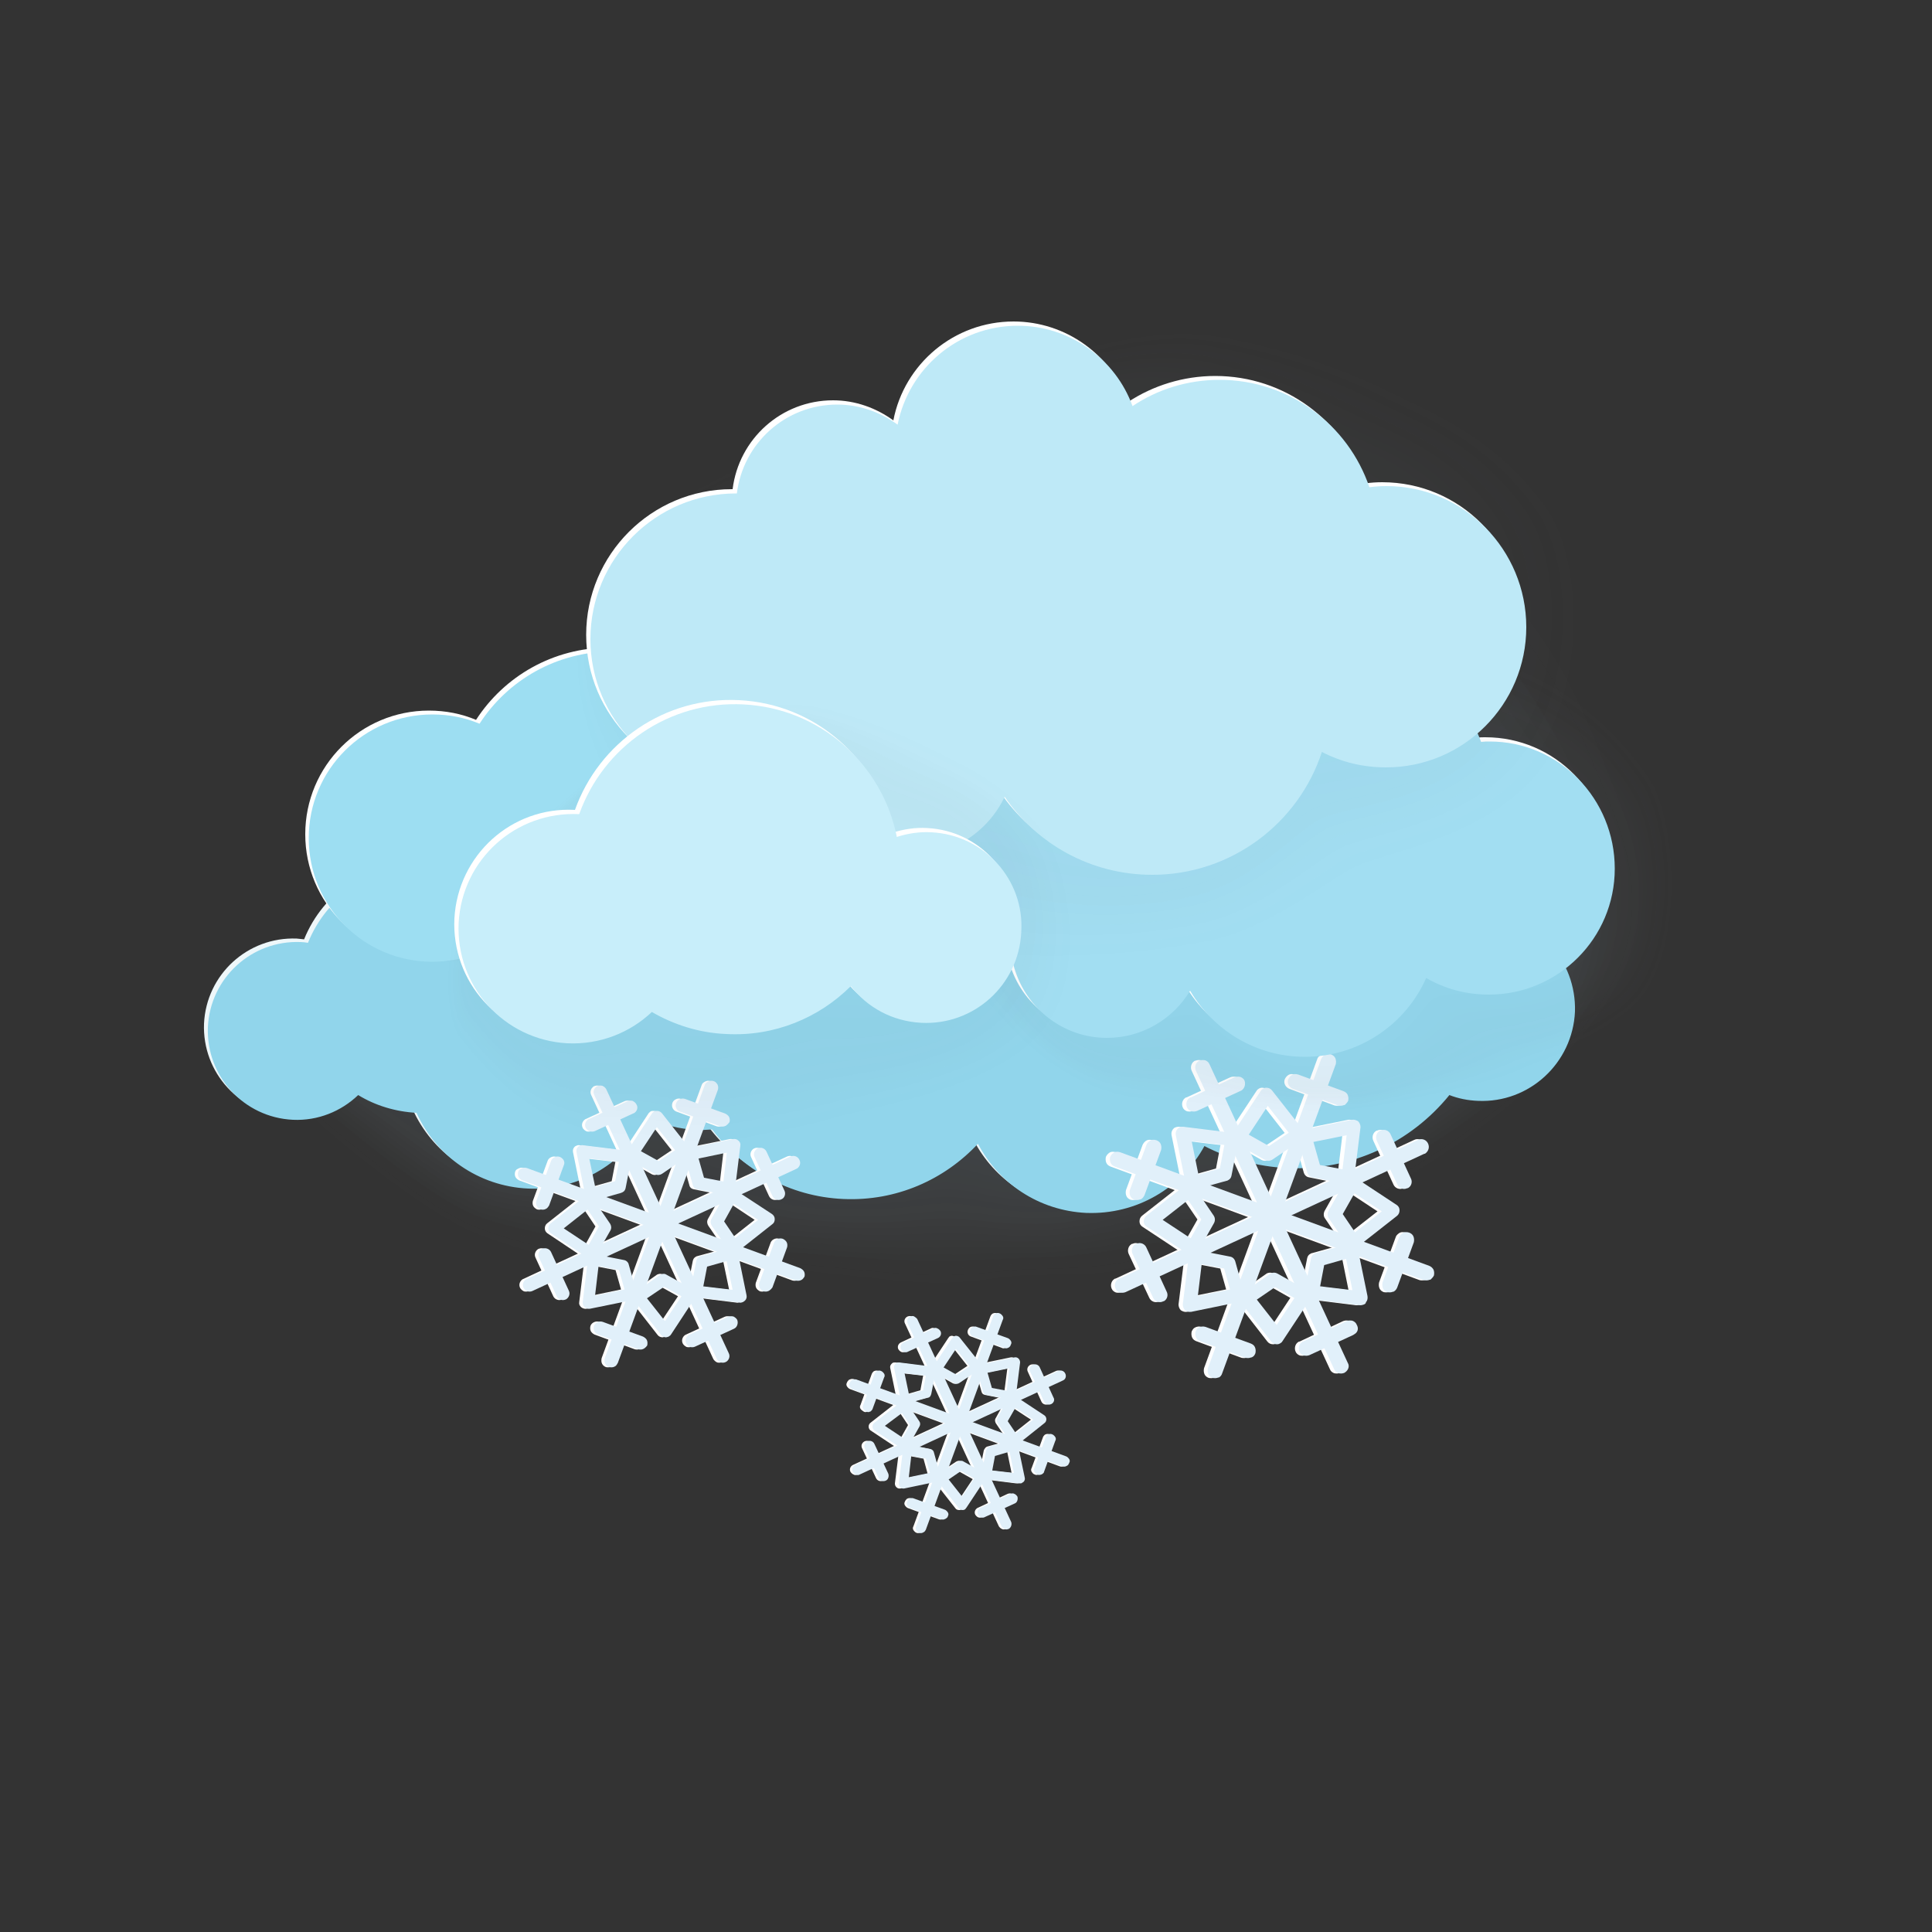<?xml version="1.0" encoding="utf-8"?>
<!-- Generator: Adobe Illustrator 25.0.0, SVG Export Plug-In . SVG Version: 6.00 Build 0)  -->
<svg version="1.1" id="_x3C_Layer_x3E_" xmlns="http://www.w3.org/2000/svg" xmlns:xlink="http://www.w3.org/1999/xlink" x="0px"
	 y="0px" viewBox="0 0 500 500" style="enable-background:new 0 0 500 500;" xml:space="preserve">
<rect x="0" y="0" width="500" height="500" fill="#333333" stroke="none"/>
<style type="text/css">
	.st0{opacity:0.1;}
	.st1{opacity:0.5;}
	.st2{opacity:0;fill:#FFFFFF;}
	.st3{opacity:4.761905e-02;fill:#F9FBFB;}
	.st4{opacity:9.523810e-02;fill:#F3F6F7;}
	.st5{opacity:0.143;fill:#EEF2F4;}
	.st6{opacity:0.191;fill:#E8EDF0;}
	.st7{opacity:0.238;fill:#E2E9EC;}
	.st8{opacity:0.286;fill:#DCE4E8;}
	.st9{opacity:0.333;fill:#D7E0E5;}
	.st10{opacity:0.381;fill:#D1DCE1;}
	.st11{opacity:0.429;fill:#CBD7DD;}
	.st12{opacity:0.476;fill:#C5D3D9;}
	.st13{opacity:0.524;fill:#C0CED6;}
	.st14{opacity:0.571;fill:#BACAD2;}
	.st15{opacity:0.619;fill:#B4C5CE;}
	.st16{opacity:0.667;fill:#AEC1CA;}
	.st17{opacity:0.714;fill:#A9BDC7;}
	.st18{opacity:0.762;fill:#A3B8C3;}
	.st19{opacity:0.809;fill:#9DB4BF;}
	.st20{opacity:0.857;fill:#97AFBB;}
	.st21{opacity:0.905;fill:#92ABB8;}
	.st22{opacity:0.952;fill:#8CA6B4;}
	.st23{fill:#86A2B0;}
	.st24{fill:#FFE3AB;}
	.st25{fill:url(#SVGID_1_);}
	.st26{fill:url(#SVGID_2_);}
	.st27{fill:url(#SVGID_3_);}
	.st28{fill:url(#SVGID_4_);}
	.st29{fill:url(#SVGID_5_);}
	.st30{fill:url(#SVGID_6_);}
	.st31{fill:url(#SVGID_7_);}
	.st32{fill:url(#SVGID_8_);}
	.st33{fill:url(#SVGID_9_);}
	.st34{fill:url(#SVGID_10_);}
	.st35{fill:url(#SVGID_11_);}
	.st36{fill:url(#SVGID_12_);}
	.st37{fill:url(#SVGID_13_);}
	.st38{fill:url(#SVGID_14_);}
	.st39{fill:url(#SVGID_15_);}
	.st40{fill:url(#SVGID_16_);}
	.st41{opacity:2.380952e-02;fill:#F9FBFB;}
	.st42{opacity:4.761905e-02;fill:#F3F6F7;}
	.st43{opacity:7.142857e-02;fill:#EEF2F4;}
	.st44{opacity:9.523810e-02;fill:#E8EDF0;}
	.st45{opacity:0.119;fill:#E2E9EC;}
	.st46{opacity:0.143;fill:#DCE4E8;}
	.st47{opacity:0.167;fill:#D7E0E5;}
	.st48{opacity:0.191;fill:#D1DCE1;}
	.st49{opacity:0.214;fill:#CBD7DD;}
	.st50{opacity:0.238;fill:#C5D3D9;}
	.st51{opacity:0.262;fill:#C0CED6;}
	.st52{opacity:0.286;fill:#BACAD2;}
	.st53{opacity:0.309;fill:#B4C5CE;}
	.st54{opacity:0.333;fill:#AEC1CA;}
	.st55{opacity:0.357;fill:#A9BDC7;}
	.st56{opacity:0.381;fill:#A3B8C3;}
	.st57{opacity:0.405;fill:#9DB4BF;}
	.st58{opacity:0.429;fill:#97AFBB;}
	.st59{opacity:0.452;fill:#92ABB8;}
	.st60{opacity:0.476;fill:#8CA6B4;}
	.st61{opacity:0.5;fill:#86A2B0;}
	.st62{fill:url(#SVGID_17_);}
	.st63{opacity:0.15;}
	.st64{fill:url(#SVGID_18_);}
	.st65{opacity:2.857143e-02;fill:#F9FBFB;}
	.st66{opacity:5.714286e-02;fill:#F3F6F7;}
	.st67{opacity:8.571429e-02;fill:#EEF2F4;}
	.st68{opacity:0.114;fill:#E8EDF0;}
	.st69{opacity:0.143;fill:#E2E9EC;}
	.st70{opacity:0.171;fill:#DCE4E8;}
	.st71{opacity:0.2;fill:#D7E0E5;}
	.st72{opacity:0.229;fill:#D1DCE1;}
	.st73{opacity:0.257;fill:#CBD7DD;}
	.st74{opacity:0.286;fill:#C5D3D9;}
	.st75{opacity:0.314;fill:#C0CED6;}
	.st76{opacity:0.343;fill:#BACAD2;}
	.st77{opacity:0.371;fill:#B4C5CE;}
	.st78{opacity:0.4;fill:#AEC1CA;}
	.st79{opacity:0.429;fill:#A9BDC7;}
	.st80{opacity:0.457;fill:#A3B8C3;}
	.st81{opacity:0.486;fill:#9DB4BF;}
	.st82{opacity:0.514;fill:#97AFBB;}
	.st83{opacity:0.543;fill:#92ABB8;}
	.st84{opacity:0.571;fill:#8CA6B4;}
	.st85{opacity:0.6;fill:#86A2B0;}
	.st86{fill:url(#SVGID_19_);}
	.st87{fill:url(#SVGID_20_);}
	.st88{fill:url(#SVGID_21_);}
	.st89{opacity:0.2;}
	.st90{opacity:9.523810e-02;fill:#F4F6F8;}
	.st91{opacity:0.191;fill:#E9EDF1;}
	.st92{opacity:0.238;fill:#E3E9ED;}
	.st93{opacity:0.286;fill:#DEE5EA;}
	.st94{opacity:0.333;fill:#D8E0E6;}
	.st95{opacity:0.381;fill:#D3DCE3;}
	.st96{opacity:0.429;fill:#CDD8DF;}
	.st97{opacity:0.476;fill:#C8D3DC;}
	.st98{opacity:0.524;fill:#C2CFD8;}
	.st99{opacity:0.571;fill:#BDCAD5;}
	.st100{opacity:0.619;fill:#B7C6D1;}
	.st101{opacity:0.667;fill:#B2C2CE;}
	.st102{opacity:0.714;fill:#ACBDCA;}
	.st103{opacity:0.762;fill:#A7B9C7;}
	.st104{opacity:0.809;fill:#A1B5C3;}
	.st105{opacity:0.857;fill:#9CB0C0;}
	.st106{opacity:0.905;fill:#96ACBC;}
	.st107{opacity:0.952;fill:#91A7B9;}
	.st108{fill:#8BA3B5;}
	.st109{fill:#EEF7FA;}
	.st110{fill:#E4F1F5;}
	.st111{fill:#FFFFFF;}
	.st112{fill:#E9F2F5;}
	.st113{opacity:0.3;}
	.st114{fill:url(#SVGID_22_);}
	.st115{fill:url(#SVGID_23_);}
	.st116{fill:url(#SVGID_24_);}
	.st117{fill:url(#SVGID_25_);}
	.st118{fill:url(#SVGID_26_);}
	.st119{fill:url(#SVGID_27_);}
	.st120{fill:url(#SVGID_28_);}
	.st121{fill:url(#SVGID_29_);}
	.st122{fill:url(#SVGID_30_);}
	.st123{fill:url(#SVGID_31_);}
	.st124{fill:url(#SVGID_32_);}
	.st125{fill:url(#SVGID_33_);}
	.st126{fill:url(#SVGID_34_);}
	.st127{fill:url(#SVGID_35_);}
	.st128{fill:url(#SVGID_36_);}
	.st129{fill:url(#SVGID_37_);}
	.st130{fill:url(#SVGID_38_);}
	.st131{fill:url(#SVGID_39_);}
	.st132{opacity:5.000000e-02;}
	.st133{opacity:0;fill:#515151;}
	.st134{opacity:4.761905e-02;fill:#545556;}
	.st135{opacity:9.523810e-02;fill:#57595B;}
	.st136{opacity:0.143;fill:#595D5F;}
	.st137{opacity:0.191;fill:#5C6164;}
	.st138{opacity:0.238;fill:#5F6569;}
	.st139{opacity:0.286;fill:#62686E;}
	.st140{opacity:0.333;fill:#646C72;}
	.st141{opacity:0.381;fill:#677077;}
	.st142{opacity:0.429;fill:#6A747C;}
	.st143{opacity:0.476;fill:#6D7881;}
	.st144{opacity:0.524;fill:#6F7C85;}
	.st145{opacity:0.571;fill:#72808A;}
	.st146{opacity:0.619;fill:#75848F;}
	.st147{opacity:0.667;fill:#788894;}
	.st148{opacity:0.714;fill:#7A8C98;}
	.st149{opacity:0.762;fill:#7D8F9D;}
	.st150{opacity:0.809;fill:#8093A2;}
	.st151{opacity:0.857;fill:#8397A7;}
	.st152{opacity:0.905;fill:#859BAB;}
	.st153{opacity:0.952;fill:#889FB0;}
	.st154{fill:#008DD4;}
	.st155{fill:url(#SVGID_40_);}
	.st156{fill:#4FC5FF;}
	.st157{fill:url(#SVGID_41_);}
	.st158{fill:url(#SVGID_42_);}
	.st159{fill:#63CCFF;}
	.st160{fill:#007FC9;}
	.st161{fill:#6ED8FF;}
	.st162{fill:#008CDE;}
	.st163{fill:#B3EDFF;}
	.st164{fill:#61D7FF;}
	.st165{fill:url(#SVGID_43_);}
	.st166{fill:url(#SVGID_44_);}
	.st167{opacity:2.580645e-02;fill:#505051;}
	.st168{opacity:5.161290e-02;fill:#4E4F51;}
	.st169{opacity:7.741936e-02;fill:#4D4F50;}
	.st170{opacity:0.103;fill:#4C4E50;}
	.st171{opacity:0.129;fill:#4B4D50;}
	.st172{opacity:0.155;fill:#494C50;}
	.st173{opacity:0.181;fill:#484B4F;}
	.st174{opacity:0.206;fill:#474B4F;}
	.st175{opacity:0.232;fill:#464A4F;}
	.st176{opacity:0.258;fill:#44494F;}
	.st177{opacity:0.284;fill:#43484F;}
	.st178{opacity:0.31;fill:#42474E;}
	.st179{opacity:0.336;fill:#41474E;}
	.st180{opacity:0.361;fill:#3F464E;}
	.st181{opacity:0.387;fill:#3E454E;}
	.st182{opacity:0.413;fill:#3D444D;}
	.st183{opacity:0.439;fill:#3C434D;}
	.st184{opacity:0.465;fill:#3A424D;}
	.st185{opacity:0.49;fill:#39424D;}
	.st186{opacity:0.516;fill:#38414C;}
	.st187{opacity:0.542;fill:#37404C;}
	.st188{opacity:0.568;fill:#353F4C;}
	.st189{opacity:0.594;fill:#343E4C;}
	.st190{opacity:0.619;fill:#333E4C;}
	.st191{opacity:0.645;fill:#323D4B;}
	.st192{opacity:0.671;fill:#303C4B;}
	.st193{opacity:0.697;fill:#2F3B4B;}
	.st194{opacity:0.723;fill:#2E3A4B;}
	.st195{opacity:0.748;fill:#2D3A4A;}
	.st196{opacity:0.774;fill:#2B394A;}
	.st197{opacity:0.8;fill:#2A384A;}
	.st198{fill:url(#SVGID_45_);}
	.st199{fill:url(#SVGID_46_);}
	.st200{fill:#91D5EB;}
	.st201{fill:#E1F0FA;}
	.st202{fill:#9DDEF2;}
	.st203{fill:#A2DEF2;}
	.st204{fill:#BEE9F7;}
	.st205{fill:#C8EEFA;}
	.st206{fill:url(#SVGID_47_);}
	.st207{opacity:0.3;fill:url(#SVGID_48_);}
	.st208{opacity:2.580645e-02;fill:#FBFCFC;}
	.st209{opacity:5.161290e-02;fill:#F7F9FA;}
	.st210{opacity:7.741936e-02;fill:#F3F6F7;}
	.st211{opacity:0.103;fill:#EFF3F5;}
	.st212{opacity:0.129;fill:#EBF0F2;}
	.st213{opacity:0.155;fill:#E8EDF0;}
	.st214{opacity:0.181;fill:#E4EAED;}
	.st215{opacity:0.206;fill:#E0E7EB;}
	.st216{opacity:0.232;fill:#DCE4E8;}
	.st217{opacity:0.258;fill:#D8E1E6;}
	.st218{opacity:0.284;fill:#D4DEE3;}
	.st219{opacity:0.31;fill:#D0DBE0;}
	.st220{opacity:0.336;fill:#CCD8DE;}
	.st221{opacity:0.361;fill:#C8D5DB;}
	.st222{opacity:0.387;fill:#C4D2D9;}
	.st223{opacity:0.413;fill:#C1CFD6;}
	.st224{opacity:0.439;fill:#BDCCD4;}
	.st225{opacity:0.465;fill:#B9C9D1;}
	.st226{opacity:0.49;fill:#B5C6CF;}
	.st227{opacity:0.516;fill:#B1C3CC;}
	.st228{opacity:0.542;fill:#ADC0C9;}
	.st229{opacity:0.568;fill:#A9BDC7;}
	.st230{opacity:0.594;fill:#A5BAC4;}
	.st231{opacity:0.619;fill:#A1B7C2;}
	.st232{opacity:0.645;fill:#9DB4BF;}
	.st233{opacity:0.671;fill:#9AB1BD;}
	.st234{opacity:0.697;fill:#96AEBA;}
	.st235{opacity:0.723;fill:#92ABB8;}
	.st236{opacity:0.748;fill:#8EA8B5;}
	.st237{opacity:0.774;fill:#8AA5B3;}
	.st238{opacity:0.8;fill:#86A2B0;}
	.st239{fill:url(#SVGID_49_);}
	.st240{clip-path:url(#SVGID_51_);}
	.st241{fill:#0A4D80;}
	.st242{fill:url(#SVGID_52_);}
	.st243{clip-path:url(#SVGID_54_);}
</style>
<g>
	<g>
		<g class="st63">
			<path class="st133" d="M404.3,275.2c26.5-26.7,25.2-48,16.4-70.9c-6.7-17.2-9.8-28.7-20.9-44.5c-10-14.3-31.2-32.5-62.9-37
				c-30.7-4.4-103.5,45.7-128.6,52.4c-27.1,7.2-60.1,26.4-94.8,40.4c-17.8,7.2-44,29.9-44.5,42c-0.7,19.6,5.7,27.6,14.4,35.5
				c8.7,7.9,26.7,21.5,37.4,26.7c10.2,4.9,36.7,12,45.6,13c19.6,2.1,26.7-3.9,42.2-2.2c20.3,2.2,27,3.6,36.3,3.3
				c8.5-0.2,15.4-2,20-2.2c6.7-0.3,16.9,0.6,25.2-1.1c21.4-4.5,24.8-2.9,35.8-6.3C349.3,316.9,382.5,297.1,404.3,275.2z"/>
			<path class="st134" d="M402.8,275.1c25.9-25.5,24.7-46.7,15.8-69c-6.8-16.9-10.3-28-21.3-43.5c-9.9-14-29.9-32.1-61.7-37.4
				c-30.6-5-101.7,44.8-126.7,51.5c-27.1,7.3-59,26.5-93.2,40.3c-17.5,7.1-46.1,28.6-46.3,41.1c-0.3,19,6.4,26.5,15.1,34.3
				c8.9,7.8,26.5,21.4,37.2,26.2c10.6,4.7,35.8,10.8,45,11.7c19.5,2,26.7-2.9,42.3-1.3c20.4,2.1,26.7,3.2,36,3
				c8.3-0.2,15.1-1.7,20.2-1.9c7.3-0.3,17.3,0.2,25.5-1.5c21-4.3,24.3-2.6,35.7-6.2C349.7,315.1,381.4,296.2,402.8,275.1z"/>
			<path class="st135" d="M401.4,274.9c25.3-24.3,24.2-45.4,15.2-67c-6.9-16.7-10.9-27.4-21.7-42.5c-9.9-13.8-28.7-31.9-60.5-37.8
				c-30.4-5.7-99.9,43.9-124.9,50.6c-27.1,7.4-57.9,26.6-91.5,40.2c-17.2,6.9-48.1,27.2-48.1,40.2c0.1,18.4,7,25.5,15.8,33.1
				c9,7.7,26.3,21.3,37,25.7c11.1,4.6,35,9.6,44.5,10.5c19.4,1.9,26.6-2,42.3-0.5c20.4,2,26.4,2.7,35.7,2.6
				c8.2-0.1,14.8-1.3,20.4-1.5c7.8-0.2,17.7-0.3,25.8-1.9c20.5-4.2,23.8-2.3,35.6-6C350,313.3,380.2,295.2,401.4,274.9z"/>
			<path class="st136" d="M399.9,274.8c24.7-23.2,23.7-44.1,14.7-65.1c-7-16.4-11.4-26.7-22.1-41.5c-9.8-13.5-27.4-31.5-59.3-38.2
				c-30.2-6.3-98.1,43-123,49.8c-27.1,7.4-56.9,26.8-89.8,40.1c-16.9,6.8-50.2,25.9-49.9,39.3c0.4,17.8,7.6,24.4,16.5,31.9
				c9.2,7.7,26.1,21.1,36.7,25.2c11.5,4.4,34.1,8.4,44,9.3c19.3,1.8,26.6-1,42.3,0.4c20.5,1.9,26.1,2.3,35.5,2.2
				c8-0.1,14.5-1,20.6-1.1c8.4-0.2,18.1-0.7,26.1-2.3c20-4,23.4-2,35.5-5.9C350.3,311.5,379.1,294.3,399.9,274.8z"/>
			<path class="st137" d="M398.5,274.7c24.1-22,23.2-42.9,14.1-63.2c-7.1-16.1-12-26.1-22.6-40.5c-9.7-13.2-26.2-31.2-58.1-38.6
				c-30.1-7-96.3,42.1-121.2,48.9c-27.1,7.5-55.8,26.9-88.1,40c-16.6,6.7-52.3,24.6-51.7,38.4c0.7,17.1,8.2,23.3,17.2,30.7
				c9.3,7.6,25.9,21,36.5,24.7c12,4.2,33.3,7.2,43.4,8.1c19.2,1.7,26.6-0.1,42.3,1.3c20.6,1.8,25.8,1.8,35.2,1.8
				c7.9-0.1,14.2-0.6,20.7-0.8c8.9-0.2,18.4-1.2,26.4-2.7c19.6-3.9,22.9-1.7,35.4-5.8C350.6,309.7,378,293.3,398.5,274.7z"/>
			<path class="st138" d="M397,274.6c23.5-20.8,22.6-41.6,13.5-61.3c-7.3-15.8-12.5-25.4-23-39.5c-9.7-13-24.9-30.8-56.9-38.9
				c-29.9-7.6-94.6,41.2-119.3,48c-27.1,7.5-54.7,27.1-86.4,39.9c-16.3,6.6-54.4,23.2-53.6,37.6c1,16.5,8.8,22.3,17.9,29.5
				c9.5,7.5,25.7,20.8,36.3,24.3c12.5,4,32.5,6,42.9,6.9c19.2,1.6,26.5,0.9,42.3,2.2c20.7,1.7,25.5,1.5,34.9,1.4
				c7.7-0.1,14-0.3,20.9-0.4c9.4-0.1,18.8-1.6,26.8-3.2c19.1-3.7,22.4-1.4,35.2-5.6C350.9,307.9,376.9,292.4,397,274.6z"/>
			<path class="st139" d="M395.6,274.4c22.9-19.7,22.1-40.3,13-59.4c-7.4-15.5-13.1-24.8-23.4-38.5c-9.6-12.7-23.7-30.5-55.7-39.3
				c-29.8-8.2-92.8,40.3-117.5,47.2c-27.2,7.6-53.6,27.2-84.7,39.8c-16.1,6.5-56.5,21.8-55.4,36.7c1.2,15.9,9.4,21.2,18.6,28.3
				c9.6,7.5,25.5,20.6,36.1,23.8c13,3.9,31.6,4.8,42.3,5.7c19.1,1.6,26.5,1.9,42.3,3.1c20.7,1.6,25.2,1.1,34.6,1
				c7.5-0.1,13.7,0,21.1,0c10-0.1,19.2-2.1,27.1-3.6c18.6-3.5,22-1.1,35.1-5.5C351.3,306.1,375.8,291.5,395.6,274.4z"/>
			<path class="st140" d="M394.1,274.3c22.3-18.5,21.6-39,12.4-57.5c-7.5-15.2-13.6-24.1-23.8-37.5c-9.5-12.5-22.4-30.1-54.5-39.7
				c-29.6-8.9-91,39.4-115.6,46.3c-27.2,7.7-52.5,27.3-83.1,39.7c-15.8,6.4-58.6,20.5-57.2,35.8c1.4,15.2,10,20.1,19.3,27.2
				c9.8,7.4,25.4,20.4,35.8,23.3c13.4,3.6,30.8,3.6,41.8,4.5c19,1.5,26.5,2.8,42.4,3.9c20.8,1.5,24.9,0.5,34.4,0.6
				c7.4,0.1,13.4,0.4,21.3,0.3c10.5-0.1,19.6-2.5,27.4-4c18.2-3.4,21.5-0.8,35-5.4C351.6,304.4,374.6,290.5,394.1,274.3z"/>
			<path class="st141" d="M392.6,274.2c21.6-17.4,21-37.7,11.8-55.5c-7.7-14.9-14.2-23.5-24.2-36.5c-9.5-12.2-21.2-29.8-53.3-40.1
				c-29.4-9.5-89.2,38.5-113.8,45.4c-27.2,7.7-51.4,27.5-81.4,39.6c-15.5,6.2-60.8,19.1-59,34.9c1.6,14.6,10.6,19.1,19.9,26
				c9.9,7.3,25.2,20.2,35.6,22.8c13.9,3.4,30,2.4,41.3,3.3c18.9,1.4,26.4,3.8,42.4,4.8c20.9,1.4,24.6,0.1,34.1,0.2
				c7.2,0.1,13.1,0.7,21.5,0.7c11.1,0,20-3,27.7-4.4c17.7-3.2,21-0.5,34.9-5.2C351.9,302.6,373.5,289.6,392.6,274.2z"/>
			<path class="st142" d="M391.2,274c21-16.2,20.5-36.4,11.3-53.6c-7.8-14.6-14.7-22.9-24.6-35.4c-9.4-12-19.9-29.4-52.1-40.5
				c-29.3-10.1-87.4,37.6-111.9,44.6c-27.2,7.8-50.3,27.6-79.7,39.5c-15.2,6.1-62.9,17.8-60.8,34c1.8,14,11.2,18,20.6,24.8
				c10.1,7.2,25,20,35.4,22.3c14.4,3.2,29.1,1.2,40.7,2c18.8,1.3,26.4,4.7,42.4,5.7c21,1.3,24.3-0.4,33.8-0.2
				c7.1,0.1,12.8,1.1,21.7,1.1c11.6,0,20.4-3.4,28-4.8c17.2-3.1,20.6-0.1,34.8-5.1C352.2,300.8,372.3,288.6,391.2,274z"/>
			<path class="st143" d="M389.7,273.9c20.3-15.1,19.9-35.1,10.7-51.7c-7.9-14.3-15.3-22.2-25-34.4c-9.3-11.7-18.7-29-50.9-40.9
				c-29.1-10.7-85.6,36.7-110.1,43.7c-27.2,7.8-49.2,27.8-78,39.4c-14.9,6-65.1,16.4-62.7,33.2c1.9,13.4,11.8,16.9,21.3,23.6
				c10.2,7.2,24.9,19.8,35.2,21.8c14.9,3,28.3,0,40.2,0.8c18.8,1.3,26.4,5.7,42.4,6.6c21,1.1,24-0.8,33.5-0.6
				c6.9,0.2,12.5,1.4,21.8,1.4c12.2,0,20.8-3.9,28.3-5.2c16.8-2.9,20.1,0.2,34.7-5C352.6,299.1,371.2,287.7,389.7,273.9z"/>
			<path class="st144" d="M388.3,273.8c19.7-14,19.4-33.8,10.1-49.8c-8.1-14-15.8-21.6-25.4-33.4c-9.3-11.4-17.5-28.6-49.6-41.2
				c-29-11.3-83.8,35.8-108.2,42.8c-27.2,7.9-48.1,27.9-76.3,39.3c-14.6,5.9-67.2,15-64.5,32.3c2,12.7,12.4,15.8,22,22.4
				c10.4,7.1,24.7,19.5,34.9,21.3c15.4,2.7,27.4-1.2,39.7-0.4c18.7,1.2,26.4,6.7,42.4,7.4c21.1,1,23.6-1.3,33.2-1
				c6.8,0.2,12.2,1.8,22,1.8c12.7,0,21.1-4.3,28.6-5.6c16.3-2.8,19.6,0.5,34.5-4.8C352.9,297.3,370.1,286.7,388.3,273.8z"/>
			<path class="st145" d="M386.8,273.7c19-12.8,18.8-32.5,9.6-47.9c-8.2-13.7-16.4-20.9-25.9-32.4c-9.2-11.2-16.2-28.3-48.4-41.6
				c-28.8-12-82,34.9-106.4,41.9c-27.2,7.9-47,28.1-74.7,39.1c-14.4,5.8-69.4,13.7-66.3,31.4c2.1,12.1,13,14.8,22.7,21.2
				c10.6,7,24.6,19.3,34.7,20.8c15.9,2.4,26.6-2.4,39.1-1.6c18.6,1.1,26.3,7.6,42.4,8.3c21.2,0.9,23.3-1.7,33-1.4
				c6.6,0.3,11.9,2.1,22.2,2.2c13.2,0.1,21.5-4.8,29-6c15.8-2.6,19.2,0.8,34.4-4.7C353.2,295.6,368.9,285.7,386.8,273.7z"/>
			<path class="st146" d="M385.4,273.5c18.4-11.7,18.2-31.2,9-46c-8.4-13.4-17-20.3-26.3-31.4c-9.1-10.9-15-27.9-47.2-42
				c-28.7-12.6-80.2,34-104.5,41.1c-27.3,8-45.9,28.2-73,39c-14.1,5.7-71.7,12.3-68.1,30.5c2.2,11.5,13.6,13.7,23.4,20
				c10.7,6.9,24.4,19,34.5,20.4c16.4,2.2,25.8-3.6,38.6-2.8c18.5,1.1,26.3,8.6,42.5,9.2c21.3,0.8,23-2.2,32.7-1.7
				c6.4,0.3,11.7,2.5,22.4,2.6c13.8,0.1,21.9-5.2,29.3-6.4c15.4-2.5,18.7,1.1,34.3-4.6C353.6,293.8,367.7,284.8,385.4,273.5z"/>
			<path class="st147" d="M383.9,273.4c17.7-10.6,17.7-29.9,8.4-44.1c-8.5-13.1-17.5-19.6-26.7-30.4c-9.1-10.6-13.7-27.5-46-42.4
				c-28.5-13.2-78.5,33.1-102.7,40.2c-27.3,8.1-44.8,28.3-71.3,38.9c-13.8,5.5-73.9,11-69.9,29.6c2.3,10.9,14.2,12.6,24.1,18.8
				c10.9,6.9,24.3,18.8,34.2,19.9c16.9,1.9,24.9-4.8,38-4c18.4,1,26.3,9.5,42.5,10.1c21.3,0.7,22.7-2.6,32.4-2.1
				c6.3,0.3,11.4,2.8,22.6,2.9c14.3,0.1,22.3-5.7,29.6-6.8c14.9-2.3,18.3,1.4,34.2-4.5C353.9,292,366.6,283.8,383.9,273.4z"/>
			<path class="st148" d="M382.5,273.3c17-9.5,17.1-28.6,7.9-42.1c-8.7-12.7-18.1-19-27.1-29.4c-9-10.4-12.5-27.1-44.8-42.8
				c-28.4-13.8-76.7,32.2-100.8,39.3c-27.3,8.1-43.7,28.5-69.6,38.8c-13.5,5.4-76.2,9.6-71.8,28.8c2.4,10.3,14.8,11.5,24.8,17.6
				c11,6.8,24.1,18.5,34,19.4c17.4,1.5,24.1-5.9,37.5-5.2c18.4,1,26.2,10.5,42.5,11c21.4,0.6,22.4-3.1,32.1-2.5
				c6.1,0.4,11.1,3.1,22.8,3.3c14.9,0.2,22.7-6.1,29.9-7.2c14.4-2.2,17.8,1.7,34.1-4.3C354.2,290.3,365.4,282.8,382.5,273.3z"/>
			<path class="st149" d="M381,273.1c16.3-8.4,16.5-27.3,7.3-40.2c-8.9-12.4-18.6-18.3-27.5-28.4c-8.9-10.1-11.3-26.7-43.6-43.2
				c-28.3-14.4-74.9,31.3-99,38.5c-27.3,8.2-42.6,28.6-67.9,38.7c-13.2,5.3-78.5,8.3-73.6,27.9c2.4,9.6,15.5,10.5,25.4,16.4
				c11.2,6.7,23.9,18.2,33.8,18.9c17.9,1.2,23.3-7.1,37-6.5c18.3,0.9,26.2,11.5,42.5,11.8c21.5,0.5,22.1-3.5,31.9-2.9
				c6,0.4,10.8,3.5,23,3.7c15.4,0.2,23-6.6,30.2-7.6c14-2,17.3,2.1,34-4.2C354.6,288.5,364.2,281.8,381,273.1z"/>
			<path class="st150" d="M379.6,273c15.6-7.3,15.9-26,6.7-38.3c-9-12.1-19.2-17.6-27.9-27.4c-8.9-9.8-10-26.3-42.4-43.5
				c-28.1-15-73.1,30.4-97.1,37.6c-27.3,8.2-41.6,28.8-66.2,38.6c-12.9,5.2-80.9,7-75.4,27c2.5,9,16.1,9.4,26.1,15.3
				c11.3,6.6,23.8,18,33.6,18.4c18.4,0.9,22.4-8.3,36.4-7.7c18.2,0.8,26.2,12.4,42.5,12.7c21.6,0.4,21.8-4,31.6-3.3
				c5.8,0.4,10.5,3.8,23.1,4c15.9,0.2,23.4-7.1,30.5-8.1c13.5-1.9,16.9,2.4,33.9-4.1C354.9,286.8,363,280.8,379.6,273z"/>
			<path class="st151" d="M378.1,272.9c14.9-6.3,15.3-24.6,6.1-36.4c-9.2-11.8-19.8-17-28.3-26.4c-8.8-9.6-8.8-25.9-41.2-43.9
				c-28-15.5-71.3,29.5-95.2,36.7c-27.3,8.3-40.5,28.9-64.6,38.5c-12.6,5.1-83.3,5.7-77.2,26.1c2.5,8.4,16.7,8.3,26.8,14.1
				c11.5,6.5,23.6,17.7,33.3,17.9c18.9,0.5,21.6-9.5,35.9-8.9c18.1,0.8,26.2,13.4,42.6,13.6c21.7,0.3,21.5-4.5,31.3-3.7
				c5.7,0.4,10.2,4.2,23.3,4.4c16.5,0.3,23.8-7.5,30.8-8.5c13-1.8,16.4,2.7,33.7-3.9C355.2,285,361.8,279.8,378.1,272.9z"/>
			<path class="st152" d="M376.7,272.8c14.2-5.3,14.8-23.3,5.6-34.5c-9.4-11.4-20.3-16.3-28.8-25.4c-8.8-9.3-7.6-25.5-40-44.3
				c-27.8-16.1-69.5,28.6-93.4,35.9c-27.4,8.4-39.4,29-62.9,38.4c-12.4,4.9-85.8,4.5-79,25.2c2.6,7.9,17.3,7.2,27.5,12.9
				c11.7,6.4,23.5,17.7,33.1,17.4c19.4-0.4,20.7-10.7,35.4-10.1c18,0.7,26.1,14.3,42.6,14.5c21.7,0.2,21.2-4.9,31-4.1
				c5.5,0.5,9.9,4.5,23.5,4.8c17,0.3,24.2-8,31.2-8.9c12.6-1.6,15.9,3,33.6-3.8C355.6,283.3,360.6,278.7,376.7,272.8z"/>
			<path class="st153" d="M375.2,272.6c13.5-4.2,14.2-22,5-32.6c-9.6-11.1-20.9-15.7-29.2-24.4c-8.7-9.1-6.4-25.1-38.8-44.7
				c-27.7-16.7-67.7,27.7-91.5,35c-27.4,8.4-38.3,29.2-61.2,38.3c-12.1,4.8-88.4,3.2-80.9,24.4c2.6,7.3,17.9,6.1,28.2,11.7
				c11.8,6.4,23.3,17.1,32.9,17c19.9-0.3,19.9-11.9,34.8-11.3c18,0.7,26.1,15.3,42.6,15.4c21.8,0.1,20.9-5.4,30.7-4.5
				c5.3,0.5,9.6,4.9,23.7,5.1c17.6,0.3,24.6-8.4,31.5-9.3c12.1-1.5,15.5,3.4,33.5-3.7C355.9,281.6,359.4,277.6,375.2,272.6z"/>
			<path class="st108" d="M373.8,272.5c12.9-3.3,13.6-20.6,4.4-30.7c-9.8-10.8-21.4-15-29.6-23.3c-8.6-8.8-5.1-24.7-37.6-45.1
				c-27.6-17.3-65.9,26.8-89.7,34.1c-27.4,8.5-37.2,29.3-59.5,38.2c-11.8,4.7-91,2-82.7,23.5c2.6,6.7,18.5,5.1,28.9,10.5
				c12,6.3,23.1,16.8,32.7,16.5c20.4-0.7,19.1-13,34.3-12.5c17.9,0.6,26.1,16.2,42.6,16.2c21.9,0,20.6-5.9,30.5-4.9
				c5.2,0.5,9.4,5.2,23.9,5.5c18.1,0.3,25-8.9,31.8-9.7c11.6-1.4,15,3.7,33.4-3.5C356.2,279.8,358.2,276.5,373.8,272.5z"/>
		</g>
		<path class="st109" d="M383.6,235.7c-3.1-10.7-9.5-20.1-18.2-26.7c2.2-5.9,3.5-12.2,3.8-18.8c1.4-33.7-24.7-62.2-58.4-63.7
			c-25.8-1.1-48.5,13.9-58.4,36.1c-1.8-0.2-3.6-0.4-5.4-0.5c-21.3-0.9-40.6,9-52.5,24.9c-3.4-1.3-7-2.2-10.8-2.3
			c-18.3-0.8-33.8,13.4-34.6,31.8c-0.1,3,0.2,5.9,0.8,8.8c-6.7,1.1-12.4,5.1-15.9,10.7c-5.6-7.5-14.3-12.5-24.3-12.9
			c-13.9-0.6-26.1,7.8-31,20c-0.6-0.1-1.2-0.1-1.9-0.2c-12.7-0.5-23.4,9.3-24,22c-0.5,12.7,9.3,23.4,22,24
			c6.5,0.3,12.5-2.2,16.9-6.4c4.4,2.7,9.6,4.3,15.1,4.6c5,11.1,15.9,19,28.8,19.6c13.5,0.6,25.3-6.9,31.1-18.2c3.8,1.7,8,2.8,12.4,3
			c1.4,0.1,2.8,0,4.1-0.1c7.8,10.4,20,17.4,34,18c13.7,0.6,26.1-5,34.8-14.3c5.3,10.2,15.7,17.3,28,17.9
			c13.1,0.5,24.7-6.5,30.5-17.3c6.4,3.3,13.7,5.3,21.4,5.7c16.8,0.7,32.1-6.7,42-18.9c2.3,0.9,4.8,1.4,7.4,1.5
			c13.3,0.6,24.5-9.8,25.1-23.1C407.1,247.5,396.8,236.3,383.6,235.7z"/>
		<path class="st200" d="M384.6,236.6c-3.1-10.7-9.5-20.1-18.2-26.7c2.2-5.9,3.5-12.2,3.8-18.8c1.4-33.7-24.7-62.2-58.4-63.7
			c-25.8-1.1-48.5,13.9-58.4,36.1c-1.8-0.2-3.5-0.4-5.4-0.5c-21.3-0.9-40.6,9-52.5,24.9c-3.4-1.3-7-2.2-10.8-2.3
			c-18.3-0.8-33.8,13.5-34.6,31.8c-0.1,3,0.2,6,0.8,8.8c-6.7,1.1-12.4,5.1-15.9,10.7c-5.6-7.5-14.3-12.5-24.3-12.9
			c-13.9-0.6-26.1,7.8-31,20c-0.6-0.1-1.3-0.2-1.9-0.2c-12.7-0.5-23.4,9.3-24,22c-0.5,12.7,9.3,23.4,22,24
			c6.5,0.3,12.5-2.2,16.9-6.4c4.4,2.7,9.6,4.3,15.1,4.6c5,11.1,15.9,19,28.9,19.6c13.5,0.6,25.3-6.9,31.1-18.2c3.8,1.7,8,2.8,12.4,3
			c1.4,0.1,2.8,0,4.1-0.1c7.8,10.4,20,17.4,34,18c13.7,0.6,26.1-5,34.8-14.3c5.3,10.2,15.7,17.3,28,17.9
			c13.1,0.5,24.7-6.5,30.6-17.3c6.4,3.3,13.7,5.3,21.4,5.7c16.8,0.7,32.1-6.7,42-18.9c2.3,0.9,4.8,1.4,7.4,1.5
			c13.3,0.6,24.5-9.8,25.1-23.1C408,248.5,397.8,237.3,384.6,236.6z"/>
	</g>
	<g>
		<g>
			<path class="st111" d="M205.4,302.4c-0.1,0-0.1,0.1-0.2,0.1l-68.3,31.6c-0.4,0.2-0.9,0.2-1.3,0.1c-0.4-0.2-0.8-0.5-1-0.9
				c-0.4-0.8-0.1-1.7,0.6-2.2c0.1,0,0.1-0.1,0.2-0.1l68.3-31.7c0.9-0.4,1.9,0,2.3,0.9C206.4,301,206.1,301.9,205.4,302.4z"/>
			<path class="st111" d="M201.5,310.3c-0.1,0-0.2,0.1-0.2,0.1c-0.9,0.4-1.9,0-2.3-0.9l-4.6-10c-0.4-0.8-0.1-1.7,0.6-2.2
				c0.1,0,0.2-0.1,0.2-0.1c0.9-0.4,1.9,0,2.3,0.9l4.6,10C202.5,308.9,202.2,309.9,201.5,310.3z"/>
			<path class="st111" d="M145.7,336.2c-0.1,0.1-0.2,0.1-0.2,0.1c-0.9,0.4-1.9,0-2.3-0.8l-4.6-10c-0.4-0.8-0.1-1.7,0.6-2.2
				c0.1-0.1,0.2-0.1,0.2-0.1c0.9-0.4,1.9,0,2.3,0.8l4.6,10C146.7,334.8,146.4,335.7,145.7,336.2z"/>
			<path class="st111" d="M187.1,352.4c-0.1,0-0.1,0.1-0.2,0.1c-0.4,0.2-0.9,0.2-1.3,0.1c-0.4-0.2-0.8-0.5-1-0.9l-31.6-68.3
				c-0.4-0.8-0.1-1.7,0.6-2.2c0.1-0.1,0.1-0.1,0.2-0.1c0.4-0.2,0.9-0.2,1.4-0.1c0.5,0.2,0.8,0.5,1,0.9l31.6,68.3
				C188.1,351,187.8,351.9,187.1,352.4z"/>
			<path class="st111" d="M189.2,343.8c-0.1,0-0.2,0.1-0.2,0.1l-10,4.6c-0.4,0.2-0.9,0.2-1.3,0.1c-0.4-0.2-0.8-0.5-1-0.9
				c-0.4-0.8-0.1-1.7,0.6-2.2c0.1,0,0.2-0.1,0.2-0.1l10-4.6c0.4-0.2,0.9-0.2,1.3-0.1c0.4,0.2,0.8,0.5,1,0.9
				C190.2,342.4,189.9,343.4,189.2,343.8z"/>
			<path class="st111" d="M163.3,288c-0.1,0.1-0.2,0.1-0.2,0.1l-10,4.6c-0.4,0.2-0.9,0.2-1.3,0.1c-0.4-0.2-0.8-0.5-1-0.9
				c-0.4-0.8-0.1-1.7,0.6-2.2c0.1-0.1,0.2-0.1,0.2-0.1l10-4.6c0.4-0.2,0.9-0.2,1.3-0.1c0.4,0.2,0.8,0.5,1,0.9
				C164.3,286.6,164.1,287.5,163.3,288z"/>
			<path class="st111" d="M158.3,353.6c-0.1,0-0.1,0.1-0.2,0.1c-0.4,0.2-0.9,0.2-1.3,0.1c-0.5-0.2-0.8-0.5-1-0.9
				c-0.2-0.4-0.2-0.9-0.1-1.4l25.9-70.7c0.1-0.4,0.4-0.6,0.7-0.8c0.5-0.3,1-0.4,1.6-0.2c0.4,0.1,0.8,0.5,1,0.9
				c0.2,0.4,0.2,0.9,0.1,1.3L159,352.7C158.8,353.1,158.6,353.4,158.3,353.6z"/>
			<path class="st111" d="M165.8,349c-0.1,0-0.2,0.1-0.2,0.1c-0.4,0.2-0.9,0.2-1.3,0.1l-10.4-3.8c-0.4-0.2-0.8-0.5-1-0.9
				c-0.2-0.4-0.2-0.9-0.1-1.3c0.1-0.4,0.4-0.7,0.7-0.9c0.5-0.3,1-0.4,1.6-0.2l10.4,3.8c0.4,0.2,0.8,0.5,1,0.9
				c0.2,0.4,0.2,0.9,0.1,1.4C166.4,348.5,166.2,348.8,165.8,349z"/>
			<path class="st111" d="M187,291.3c-0.1,0.1-0.2,0.1-0.2,0.1c-0.4,0.2-0.9,0.2-1.3,0.1l-10.4-3.8c-0.9-0.3-1.4-1.3-1.1-2.2
				c0.1-0.4,0.4-0.7,0.7-0.9c0.5-0.3,1-0.4,1.6-0.2l10.4,3.8c0.4,0.2,0.8,0.5,1,0.9c0.2,0.4,0.2,0.9,0.1,1.3
				C187.6,290.8,187.3,291.1,187,291.3z"/>
			<path class="st111" d="M206.6,331.2c-0.1,0-0.1,0.1-0.2,0.1c-0.4,0.2-0.9,0.2-1.3,0.1l-70.7-25.9c-0.4-0.2-0.8-0.5-1-0.9
				c-0.2-0.4-0.2-0.9-0.1-1.3c0.1-0.4,0.4-0.7,0.7-0.8c0.5-0.3,1-0.4,1.6-0.2l70.7,25.9c0.5,0.2,0.8,0.5,1,0.9
				c0.2,0.4,0.2,0.9,0.1,1.3C207.1,330.7,206.9,331,206.6,331.2z"/>
			<path class="st111" d="M140.5,312.8c-0.1,0-0.2,0.1-0.2,0.1c-0.4,0.2-0.9,0.2-1.3,0.1c-0.4-0.2-0.8-0.5-1-0.9
				c-0.2-0.4-0.2-0.9-0.1-1.3l3.8-10.3c0.1-0.4,0.4-0.7,0.7-0.9c0.5-0.3,1-0.4,1.6-0.2c0.4,0.2,0.8,0.5,1,0.9
				c0.2,0.4,0.2,0.9,0.1,1.3l-3.8,10.4C141,312.3,140.8,312.6,140.5,312.8z"/>
			<path class="st111" d="M198.2,334c-0.1,0-0.2,0.1-0.2,0.1c-0.4,0.2-0.9,0.2-1.3,0.1c-0.4-0.2-0.8-0.5-1-0.9
				c-0.2-0.4-0.2-0.9-0.1-1.3l3.8-10.3c0.1-0.4,0.4-0.7,0.7-0.9c0.5-0.3,1-0.4,1.6-0.2c0.4,0.2,0.8,0.5,1,0.9c0.2,0.4,0.2,0.9,0,1.3
				l-3.8,10.4C198.8,333.5,198.5,333.8,198.2,334z"/>
			<path class="st111" d="M180,337.1c-0.1,0-0.1,0.1-0.2,0.1c-0.5,0.2-1,0.2-1.4-0.1L171,333l-7,4.7c-0.4,0.3-1,0.4-1.4,0.2
				c-0.5-0.2-0.8-0.6-1-1.1l-2.3-8.1l-8.3-1.6c-0.5-0.1-0.9-0.4-1.1-0.9c-0.2-0.5-0.2-1,0.1-1.4l4.1-7.4l-4.7-7
				c-0.3-0.4-0.4-1-0.2-1.4c0.1-0.3,0.3-0.6,0.6-0.8c0.1-0.1,0.3-0.1,0.4-0.2l8.1-2.3l1.6-8.3c0.1-0.4,0.3-0.8,0.7-1
				c0.1-0.1,0.1-0.1,0.2-0.1c0.5-0.2,1-0.2,1.4,0.1l7.4,4.1c7-4.7,7-4.7,7-4.7c0.4-0.3,0.9-0.4,1.4-0.2c0.5,0.2,0.8,0.6,1,1.1
				l2.3,8.1l8.3,1.6c0.5,0.1,0.9,0.4,1.1,0.9c0.2,0.5,0.2,1-0.1,1.4l-4.1,7.4l4.6,6.8c0.1,0.1,0.2,0.2,0.3,0.4
				c0.3,0.7,0.1,1.6-0.6,2c-0.1,0.1-0.1,0.1-0.2,0.1l-0.1,0c-0.1,0-0.1,0.1-0.2,0.1l-8.1,2.3l-1.6,8.3
				C180.6,336.5,180.3,336.9,180,337.1z M170,329.9c0.1,0,0.1-0.1,0.2-0.1c0.5-0.2,1-0.2,1.4,0.1l6.3,3.5l1.4-7.1
				c0.1-0.4,0.3-0.8,0.7-1c0.1-0.1,0.3-0.2,0.4-0.2l7-1.9l-4.1-6c-0.3-0.5-0.4-1.1-0.1-1.7l3.5-6.3l-7.1-1.4
				c-0.6-0.1-1.1-0.5-1.2-1.1l-2-7l-6,4.1c-0.5,0.3-1.1,0.4-1.7,0.1l-6.3-3.5l-1.4,7.1c-0.1,0.4-0.3,0.8-0.7,1
				c-0.1,0.1-0.3,0.1-0.4,0.2l-7,2l4.1,6c0.3,0.5,0.4,1.1,0.1,1.7l-3.5,6.3l7.1,1.4c0.6,0.1,1.1,0.6,1.2,1.1l2,7L170,329.9
				L170,329.9z"/>
			<path class="st111" d="M191.6,336.9c-0.1,0-0.1,0.1-0.2,0.1c-0.3,0.1-0.6,0.2-0.9,0.1l-11.4-1.4l-6.3,9.6
				c-0.1,0.2-0.3,0.4-0.5,0.5c-0.2,0.2-0.5,0.2-0.8,0.3c-0.5,0-1-0.2-1.3-0.6l-7.1-9.1l-11.3,2.3c-0.5,0.1-1-0.1-1.4-0.4
				c-0.4-0.4-0.6-0.8-0.5-1.3l1.4-11.4l-9.6-6.4c-0.4-0.3-0.7-0.7-0.7-1.3c0-0.5,0.2-1,0.6-1.3l9-7.1l-2.3-11.3
				c-0.1-0.5,0-1,0.4-1.4c0.1-0.1,0.2-0.2,0.3-0.2c0.3-0.2,0.7-0.3,1.1-0.2l11.4,1.4l6.3-9.6c0.1-0.2,0.3-0.3,0.5-0.5
				c0.2-0.2,0.5-0.2,0.8-0.2c0.5,0,1,0.2,1.3,0.6l7.1,9l11.3-2.3c0.5-0.1,1,0,1.4,0.4c0.4,0.3,0.6,0.8,0.5,1.3l-1.4,11.4l9.6,6.3
				c0.4,0.3,0.7,0.7,0.7,1.3c0,0.5-0.2,1-0.6,1.3l-9,7.1l2.3,11.3c0.1,0.5,0,1-0.4,1.4C191.8,336.7,191.7,336.8,191.6,336.9z
				 M177.4,332.8c0.3-0.2,0.7-0.3,1.1-0.2l10.2,1.2l-2.1-10.1c-0.1-0.6,0.1-1.2,0.6-1.6l8.1-6.4l-8.6-5.7c-0.5-0.3-0.8-0.9-0.7-1.5
				l1.2-10.2l-10.1,2.1c-0.6,0.1-1.2-0.1-1.6-0.6l-6.4-8.1l-5.7,8.6c-0.1,0.2-0.3,0.3-0.5,0.5c-0.3,0.2-0.7,0.3-1.1,0.2l-10.2-1.2
				l2.1,10.1c0.1,0.6-0.1,1.2-0.6,1.6l-8.1,6.4l8.6,5.7c0.5,0.3,0.8,0.9,0.7,1.5l-1.2,10.2l10.1-2.1c0.6-0.1,1.2,0.1,1.6,0.6
				l6.4,8.1l5.7-8.6C177.1,333,177.3,332.9,177.4,332.8z"/>
		</g>
		<g>
			<path class="st201" d="M206.3,302.4c-0.1,0-0.2,0.1-0.2,0.1l-68.3,31.6c-0.4,0.2-0.9,0.2-1.3,0.1c-0.4-0.2-0.8-0.5-1-0.9
				c-0.4-0.8-0.1-1.7,0.6-2.2c0.1,0,0.2-0.1,0.2-0.1l68.3-31.7c0.9-0.4,1.9,0,2.3,0.9C207.3,301,207,301.9,206.3,302.4z"/>
			<path class="st201" d="M202.4,310.3c-0.1,0-0.2,0.1-0.2,0.1c-0.9,0.4-1.9,0-2.3-0.9l-4.6-10c-0.4-0.8-0.1-1.7,0.6-2.2
				c0.1,0,0.2-0.1,0.2-0.1c0.9-0.4,1.9,0,2.3,0.9l4.6,10C203.4,308.9,203.1,309.9,202.4,310.3z"/>
			<path class="st201" d="M146.6,336.2c-0.1,0.1-0.2,0.1-0.2,0.1c-0.9,0.4-1.9,0-2.3-0.8l-4.6-10c-0.4-0.8-0.1-1.7,0.6-2.2
				c0.1-0.1,0.2-0.1,0.2-0.1c0.9-0.4,1.9,0,2.3,0.8l4.6,10C147.6,334.8,147.3,335.7,146.6,336.2z"/>
			<path class="st201" d="M188,352.4c-0.1,0-0.2,0.1-0.2,0.1c-0.4,0.2-0.9,0.2-1.3,0.1c-0.4-0.2-0.8-0.5-1-0.9l-31.7-68.3
				c-0.4-0.8-0.1-1.7,0.6-2.2c0.1-0.1,0.1-0.1,0.2-0.1c0.4-0.2,0.9-0.2,1.3-0.1c0.4,0.2,0.8,0.5,1,0.9l31.7,68.3
				C189,351,188.7,351.9,188,352.4z"/>
			<path class="st201" d="M190.1,343.8c-0.1,0-0.1,0.1-0.2,0.1l-10,4.6c-0.4,0.2-0.9,0.2-1.3,0.1c-0.4-0.2-0.8-0.5-1-0.9
				c-0.4-0.8-0.1-1.7,0.6-2.2c0.1,0,0.1-0.1,0.2-0.1l10-4.6c0.4-0.2,0.9-0.2,1.4-0.1c0.4,0.2,0.8,0.5,1,0.9
				C191.1,342.4,190.8,343.4,190.1,343.8z"/>
			<path class="st201" d="M164.2,288c-0.1,0.1-0.1,0.1-0.2,0.1l-10,4.6c-0.4,0.2-0.9,0.2-1.4,0.1c-0.4-0.2-0.8-0.5-1-0.9
				c-0.4-0.8-0.1-1.7,0.6-2.2c0.1-0.1,0.1-0.1,0.2-0.1l10-4.6c0.4-0.2,0.9-0.2,1.3-0.1c0.4,0.2,0.8,0.5,1,0.9
				C165.2,286.6,164.9,287.5,164.2,288z"/>
			<path class="st201" d="M159.2,353.6c-0.1,0-0.2,0.1-0.2,0.1c-0.4,0.2-0.9,0.2-1.4,0.1c-0.4-0.2-0.8-0.5-1-0.9
				c-0.2-0.4-0.2-0.9-0.1-1.4l25.9-70.7c0.1-0.4,0.4-0.6,0.7-0.8c0.5-0.3,1.1-0.4,1.6-0.2c0.4,0.1,0.8,0.5,1,0.9
				c0.2,0.4,0.2,0.9,0.1,1.3l-25.9,70.7C159.7,353.1,159.5,353.4,159.2,353.6z"/>
			<path class="st201" d="M166.7,349c-0.1,0-0.2,0.1-0.2,0.1c-0.4,0.2-0.9,0.2-1.3,0.1l-10.4-3.8c-0.4-0.2-0.8-0.5-1-0.9
				c-0.2-0.4-0.2-0.9-0.1-1.3c0.1-0.4,0.4-0.7,0.7-0.9c0.5-0.3,1-0.4,1.6-0.2l10.4,3.8c0.4,0.2,0.8,0.5,1,0.9
				c0.2,0.4,0.2,0.9,0.1,1.4C167.3,348.5,167,348.8,166.7,349z"/>
			<path class="st201" d="M187.9,291.3c-0.1,0.1-0.1,0.1-0.2,0.1c-0.4,0.2-0.9,0.2-1.3,0.1l-10.4-3.8c-0.9-0.3-1.4-1.3-1-2.2
				c0.1-0.4,0.4-0.7,0.7-0.9c0.5-0.3,1-0.4,1.6-0.2l10.4,3.8c0.4,0.2,0.8,0.5,1,0.9c0.2,0.4,0.2,0.9,0.1,1.3
				C188.5,290.8,188.2,291.1,187.9,291.3z"/>
			<path class="st201" d="M207.5,331.2c-0.1,0-0.2,0.1-0.2,0.1c-0.4,0.2-0.9,0.2-1.4,0.1l-70.7-25.9c-0.4-0.2-0.8-0.5-1-0.9
				c-0.2-0.4-0.2-0.9-0.1-1.3c0.1-0.4,0.4-0.7,0.7-0.8c0.5-0.3,1-0.4,1.6-0.2l70.7,25.9c0.4,0.2,0.8,0.5,1,0.9
				c0.2,0.4,0.2,0.9,0.1,1.3C208,330.7,207.8,331,207.5,331.2z"/>
			<path class="st201" d="M141.4,312.8c-0.1,0-0.2,0.1-0.2,0.1c-0.4,0.2-0.9,0.2-1.3,0.1c-0.4-0.2-0.8-0.5-1-0.9
				c-0.2-0.4-0.2-0.9-0.1-1.3l3.8-10.3c0.1-0.4,0.4-0.7,0.7-0.9c0.5-0.3,1-0.4,1.6-0.2c0.4,0.2,0.8,0.5,1,0.9c0.2,0.4,0.2,0.9,0,1.3
				l-3.8,10.4C141.9,312.3,141.7,312.6,141.4,312.8z"/>
			<path class="st201" d="M199.1,334c-0.1,0-0.1,0.1-0.2,0.1c-0.4,0.2-0.9,0.2-1.3,0.1c-0.4-0.2-0.8-0.5-1-0.9
				c-0.2-0.4-0.2-0.9-0.1-1.3l3.8-10.3c0.1-0.4,0.4-0.7,0.7-0.9c0.5-0.3,1-0.4,1.6-0.2c0.4,0.2,0.8,0.5,1,0.9
				c0.2,0.4,0.2,0.9,0.1,1.3l-3.8,10.4C199.7,333.5,199.4,333.8,199.1,334z"/>
			<path class="st201" d="M180.9,337.1c-0.1,0-0.1,0.1-0.2,0.1c-0.5,0.2-1,0.2-1.4-0.1l-7.4-4.1l-7,4.7c-0.4,0.3-1,0.4-1.4,0.2
				c-0.5-0.2-0.8-0.6-1-1.1l-2.3-8.1l-8.3-1.6c-0.5-0.1-0.9-0.4-1.1-0.9c-0.2-0.5-0.2-1,0.1-1.4l4.1-7.4l-4.7-7
				c-0.3-0.4-0.3-1-0.2-1.4c0.1-0.3,0.3-0.6,0.6-0.8c0.1-0.1,0.3-0.1,0.4-0.2l8.1-2.3l1.6-8.3c0.1-0.4,0.3-0.8,0.7-1
				c0.1-0.1,0.1-0.1,0.2-0.1c0.5-0.2,1-0.2,1.4,0.1l7.4,4.1c7-4.7,7-4.7,7-4.7c0.4-0.3,0.9-0.4,1.4-0.2c0.5,0.2,0.8,0.6,1,1.1
				l2.3,8.1l8.3,1.6c0.5,0.1,0.9,0.4,1.1,0.9c0.2,0.5,0.2,1-0.1,1.4l-4.1,7.4l4.6,6.8c0.1,0.1,0.2,0.2,0.3,0.4
				c0.3,0.7,0.1,1.6-0.6,2c-0.1,0.1-0.1,0.1-0.2,0.1l-0.1,0c-0.1,0-0.1,0.1-0.2,0.1l-8.2,2.3l-1.6,8.3
				C181.5,336.5,181.2,336.9,180.9,337.1z M170.9,329.9c0.1,0,0.1-0.1,0.2-0.1c0.5-0.2,1-0.2,1.4,0.1l6.3,3.5l1.4-7.1
				c0.1-0.4,0.3-0.8,0.7-1c0.1-0.1,0.3-0.2,0.4-0.2l7-1.9l-4.1-6c-0.3-0.5-0.4-1.1-0.1-1.7l3.5-6.3l-7.1-1.4
				c-0.6-0.1-1.1-0.5-1.2-1.1l-2-7l-6,4.1c-0.5,0.3-1.1,0.4-1.7,0.1l-6.3-3.5l-1.4,7.1c-0.1,0.4-0.3,0.8-0.7,1
				c-0.1,0.1-0.3,0.1-0.4,0.2l-7,2l4.1,6c0.3,0.5,0.4,1.1,0.1,1.7l-3.6,6.3l7.1,1.4c0.6,0.1,1.1,0.6,1.2,1.1l2,7L170.9,329.9
				L170.9,329.9z"/>
			<path class="st201" d="M192.4,336.9c-0.1,0-0.1,0.1-0.2,0.1c-0.3,0.1-0.6,0.2-0.8,0.1l-11.4-1.4l-6.3,9.6
				c-0.1,0.2-0.3,0.4-0.5,0.5c-0.2,0.2-0.5,0.2-0.8,0.3c-0.5,0-1-0.2-1.3-0.6l-7.1-9.1l-11.3,2.3c-0.5,0.1-1-0.1-1.4-0.4
				c-0.4-0.4-0.5-0.8-0.5-1.3l1.4-11.4l-9.6-6.4c-0.4-0.3-0.7-0.7-0.7-1.3c0-0.5,0.2-1,0.6-1.3l9-7.1l-2.3-11.3
				c-0.1-0.5,0-1,0.4-1.4c0.1-0.1,0.2-0.2,0.3-0.2c0.3-0.2,0.7-0.3,1.1-0.2l11.4,1.4l6.3-9.6c0.1-0.2,0.3-0.3,0.5-0.5
				c0.2-0.2,0.5-0.2,0.8-0.2c0.5,0,1,0.2,1.3,0.6l7.1,9l11.3-2.3c0.5-0.1,1,0,1.4,0.4c0.4,0.3,0.6,0.8,0.5,1.3l-1.4,11.4l9.6,6.3
				c0.4,0.3,0.7,0.7,0.7,1.3s-0.2,1-0.6,1.3l-9,7.1l2.3,11.3c0.1,0.5,0,1-0.4,1.4C192.6,336.7,192.6,336.8,192.4,336.9z
				 M178.3,332.8c0.3-0.2,0.7-0.3,1.1-0.2l10.2,1.2l-2.1-10.1c-0.1-0.6,0.1-1.2,0.6-1.6l8.1-6.4l-8.6-5.7c-0.5-0.3-0.8-0.9-0.7-1.5
				l1.2-10.2l-10.1,2.1c-0.6,0.1-1.2-0.1-1.6-0.6l-6.4-8.1l-5.7,8.6c-0.1,0.2-0.3,0.3-0.5,0.5c-0.3,0.2-0.7,0.3-1.1,0.2l-10.2-1.2
				l2.1,10.1c0.1,0.6-0.1,1.2-0.6,1.6l-8.1,6.4l8.6,5.7c0.5,0.3,0.8,0.9,0.7,1.5l-1.2,10.2l10.1-2.1c0.6-0.1,1.2,0.1,1.6,0.6
				l6.4,8.1l5.7-8.6C178,333,178.1,332.9,178.3,332.8z"/>
		</g>
	</g>
	<g>
		<g>
			<path class="st111" d="M274.6,357.2c-0.1,0-0.1,0.1-0.2,0.1l-52.5,24.3c-0.3,0.2-0.7,0.2-1,0c-0.3-0.1-0.6-0.4-0.8-0.7
				c-0.3-0.6-0.1-1.3,0.5-1.7c0.1,0,0.1-0.1,0.2-0.1l52.5-24.3c0.7-0.3,1.5,0,1.8,0.7C275.3,356.1,275.1,356.9,274.6,357.2z"/>
			<path class="st111" d="M271.5,363.3c-0.1,0-0.1,0.1-0.2,0.1c-0.7,0.3-1.5,0-1.8-0.7L266,355c-0.3-0.6-0.1-1.3,0.5-1.7
				c0.1,0,0.1-0.1,0.2-0.1c0.7-0.3,1.5,0,1.8,0.7l3.6,7.7C272.3,362.2,272.1,362.9,271.5,363.3z"/>
			<path class="st111" d="M228.7,383.1c-0.1,0-0.1,0.1-0.2,0.1c-0.7,0.3-1.5,0-1.8-0.7l-3.6-7.7c-0.3-0.6-0.1-1.3,0.5-1.7
				c0.1,0,0.1-0.1,0.2-0.1c0.7-0.3,1.5,0,1.8,0.7l3.6,7.7C229.4,382,229.2,382.8,228.7,383.1z"/>
			<path class="st111" d="M260.5,395.6c-0.1,0-0.1,0.1-0.2,0.1c-0.3,0.1-0.7,0.2-1,0c-0.3-0.1-0.6-0.4-0.8-0.7l-24.3-52.5
				c-0.3-0.6-0.1-1.3,0.5-1.7c0.1,0,0.1-0.1,0.2-0.1c0.3-0.1,0.7-0.2,1,0c0.3,0.1,0.6,0.4,0.8,0.7l24.3,52.5
				C261.2,394.5,261,395.2,260.5,395.6z"/>
			<path class="st111" d="M262.1,389c-0.1,0-0.1,0.1-0.2,0.1l-7.7,3.5c-0.3,0.2-0.7,0.2-1,0.1c-0.3-0.1-0.6-0.4-0.8-0.7
				c-0.3-0.6-0.1-1.3,0.5-1.7c0.1,0,0.1-0.1,0.2-0.1l7.7-3.6c0.3-0.1,0.7-0.2,1,0c0.3,0.1,0.6,0.4,0.8,0.7
				C262.9,387.9,262.7,388.7,262.1,389z"/>
			<path class="st111" d="M242.2,346.2c-0.1,0-0.1,0.1-0.2,0.1l-7.7,3.5c-0.3,0.2-0.7,0.2-1,0.1c-0.3-0.1-0.6-0.4-0.8-0.7
				c-0.3-0.6-0.1-1.3,0.5-1.7c0.1,0,0.1-0.1,0.2-0.1l7.7-3.6c0.3-0.2,0.7-0.2,1,0c0.3,0.1,0.6,0.4,0.8,0.7
				C243,345.1,242.8,345.8,242.2,346.2z"/>
			<path class="st111" d="M238.4,396.5c-0.1,0-0.1,0.1-0.2,0.1c-0.3,0.2-0.7,0.2-1,0.1c-0.3-0.1-0.6-0.4-0.8-0.7
				c-0.2-0.3-0.2-0.7,0-1l19.9-54.3c0.1-0.3,0.3-0.5,0.5-0.7c0.4-0.2,0.8-0.3,1.2-0.1c0.3,0.1,0.6,0.4,0.8,0.7c0.2,0.3,0.2,0.7,0,1
				l-19.9,54.3C238.8,396.1,238.6,396.4,238.4,396.5z"/>
			<path class="st111" d="M244.2,393c-0.1,0-0.1,0.1-0.2,0.1c-0.3,0.2-0.7,0.2-1,0.1l-8-2.9c-0.3-0.1-0.6-0.4-0.8-0.7
				c-0.2-0.3-0.2-0.7,0-1c0.1-0.3,0.3-0.5,0.5-0.7c0.4-0.2,0.8-0.3,1.2-0.1l8,2.9c0.3,0.1,0.6,0.4,0.8,0.7c0.2,0.3,0.2,0.7,0,1
				C244.6,392.6,244.4,392.8,244.2,393z"/>
			<path class="st111" d="M260.4,348.7c-0.1,0.1-0.1,0.1-0.2,0.1c-0.3,0.2-0.7,0.2-1,0l-7.9-2.9c-0.7-0.2-1.1-1-0.8-1.7
				c0.1-0.3,0.3-0.5,0.5-0.7c0.4-0.2,0.8-0.3,1.2-0.1l8,2.9c0.3,0.1,0.6,0.4,0.8,0.7c0.2,0.3,0.2,0.7,0,1
				C260.9,348.3,260.7,348.5,260.4,348.7z"/>
			<path class="st111" d="M275.5,379.3c-0.1,0-0.1,0.1-0.2,0.1c-0.3,0.2-0.7,0.2-1,0.1L220,359.5c-0.3-0.1-0.6-0.4-0.8-0.7
				c-0.2-0.3-0.2-0.7,0-1c0.1-0.3,0.3-0.5,0.5-0.7c0.4-0.2,0.8-0.3,1.2-0.2l54.3,19.9c0.3,0.1,0.6,0.4,0.8,0.7c0.2,0.3,0.2,0.7,0,1
				C275.9,378.9,275.7,379.2,275.5,379.3z"/>
			<path class="st111" d="M224.7,365.2c-0.1,0.1-0.1,0.1-0.2,0.1c-0.3,0.2-0.7,0.2-1,0s-0.6-0.4-0.8-0.7c-0.2-0.3-0.2-0.7,0-1l2.9-8
				c0.1-0.3,0.3-0.5,0.5-0.7c0.4-0.2,0.8-0.3,1.2-0.1c0.3,0.1,0.6,0.4,0.8,0.7c0.1,0.3,0.2,0.7,0,1l-2.9,7.9
				C225.1,364.8,224.9,365,224.7,365.2z"/>
			<path class="st111" d="M269,381.5c-0.1,0-0.1,0.1-0.2,0.1c-0.3,0.1-0.7,0.2-1,0c-0.4-0.1-0.6-0.4-0.8-0.7c-0.2-0.3-0.2-0.7,0-1
				l2.9-7.9c0.1-0.3,0.3-0.5,0.5-0.7c0.4-0.2,0.8-0.3,1.2-0.1c0.3,0.1,0.6,0.4,0.8,0.7c0.2,0.3,0.2,0.7,0,1l-2.9,8
				C269.5,381.1,269.3,381.3,269,381.5z"/>
			<path class="st111" d="M255,383.9c0,0-0.1,0.1-0.2,0.1c-0.4,0.2-0.8,0.2-1.1-0.1l-5.7-3.2l-5.4,3.7c-0.3,0.2-0.7,0.3-1.1,0.1
				c-0.4-0.1-0.6-0.4-0.8-0.8l-1.7-6.2l-6.4-1.2c-0.4-0.1-0.7-0.3-0.9-0.7c-0.2-0.3-0.1-0.8,0.1-1.1l3.2-5.7l-3.6-5.4
				c-0.2-0.3-0.3-0.7-0.2-1.1c0.1-0.2,0.3-0.4,0.5-0.6c0.1-0.1,0.2-0.1,0.3-0.1l6.2-1.8l1.2-6.4c0.1-0.3,0.3-0.6,0.5-0.8
				c0,0,0.1-0.1,0.2-0.1c0.4-0.2,0.8-0.1,1.1,0.1l5.7,3.2c5.4-3.6,5.4-3.6,5.4-3.6c0.3-0.2,0.7-0.3,1.1-0.1c0.4,0.1,0.6,0.4,0.8,0.8
				l1.7,6.3l6.4,1.2c0.4,0.1,0.7,0.3,0.9,0.7c0.2,0.4,0.2,0.8,0,1.1l-3.2,5.6l3.5,5.2c0.1,0.1,0.2,0.2,0.2,0.3
				c0.2,0.5,0.1,1.2-0.4,1.5c0,0-0.1,0.1-0.1,0.1l0,0c-0.1,0-0.1,0.1-0.2,0.1l-6.3,1.8l-1.2,6.4C255.5,383.4,255.3,383.7,255,383.9z
				 M247.4,378.3c0.1,0,0.1-0.1,0.2-0.1c0.4-0.2,0.8-0.2,1.1,0l4.8,2.7l1.1-5.5c0.1-0.3,0.3-0.6,0.5-0.8c0.1-0.1,0.2-0.1,0.3-0.2
				l5.4-1.5l-3.1-4.6c-0.2-0.4-0.3-0.9,0-1.3l2.7-4.9l-5.5-1.1c-0.5-0.1-0.8-0.4-0.9-0.9l-1.5-5.3l-4.6,3.1
				c-0.4,0.3-0.9,0.3-1.3,0.1l-4.8-2.7l-1.1,5.5c-0.1,0.3-0.3,0.6-0.5,0.8c-0.1,0.1-0.2,0.1-0.3,0.1l-5.4,1.5l3.1,4.6
				c0.3,0.4,0.3,0.9,0.1,1.3l-2.7,4.8l5.5,1.1c0.5,0.1,0.8,0.4,0.9,0.9l1.5,5.4L247.4,378.3L247.4,378.3z"/>
			<path class="st111" d="M263.9,383.7c-0.1,0-0.1,0.1-0.2,0.1c-0.2,0.1-0.4,0.1-0.7,0.1l-8.8-1.1l-4.9,7.4
				c-0.1,0.1-0.2,0.2-0.4,0.4c-0.2,0.1-0.4,0.2-0.6,0.2c-0.4,0-0.8-0.1-1-0.4l-5.5-7l-8.7,1.8c-0.4,0.1-0.8,0-1.1-0.3
				c-0.3-0.3-0.4-0.6-0.4-1l1.1-8.8l-7.4-4.9c-0.3-0.2-0.5-0.6-0.5-1c0-0.4,0.2-0.8,0.5-1l6.9-5.4l-1.8-8.7c-0.1-0.4,0-0.8,0.3-1.1
				c0.1-0.1,0.1-0.1,0.2-0.2c0.2-0.2,0.5-0.2,0.8-0.2l8.8,1.1l4.9-7.4c0.1-0.1,0.2-0.3,0.3-0.4c0.2-0.1,0.4-0.2,0.6-0.2
				c0.4,0,0.8,0.2,1,0.5l5.5,6.9l8.7-1.8c0.4-0.1,0.8,0,1.1,0.3c0.3,0.3,0.4,0.7,0.4,1l-1.1,8.8l7.4,4.9c0.3,0.2,0.5,0.6,0.5,1
				c0,0.4-0.2,0.8-0.5,1l-6.9,5.5l1.8,8.6c0.1,0.4,0,0.8-0.3,1.1C264.1,383.6,264,383.6,263.9,383.7z M253.1,380.5
				c0.2-0.2,0.5-0.2,0.8-0.2l7.9,0.9l-1.6-7.7c-0.1-0.5,0.1-0.9,0.4-1.2l6.2-4.9l-6.6-4.3c-0.4-0.3-0.6-0.7-0.5-1.2l1-7.8l-7.7,1.6
				c-0.5,0.1-0.9-0.1-1.2-0.4l-4.9-6.2l-4.4,6.6c-0.1,0.1-0.2,0.2-0.3,0.4c-0.2,0.2-0.5,0.2-0.8,0.2l-7.8-0.9l1.6,7.7
				c0.1,0.4-0.1,0.9-0.4,1.2l-6.2,4.9l6.6,4.4c0.4,0.2,0.6,0.7,0.5,1.1l-0.9,7.8l7.7-1.6c0.5-0.1,0.9,0.1,1.2,0.4l4.9,6.2l4.4-6.6
				C252.8,380.7,252.9,380.6,253.1,380.5z"/>
		</g>
		<g>
			<path class="st201" d="M275.2,357.2c-0.1,0-0.1,0.1-0.2,0.1l-52.5,24.3c-0.3,0.2-0.7,0.2-1,0c-0.3-0.1-0.6-0.4-0.8-0.7
				c-0.3-0.6-0.1-1.3,0.5-1.7c0.1,0,0.1-0.1,0.2-0.1l52.5-24.3c0.7-0.3,1.5,0,1.8,0.7C276,356.1,275.8,356.9,275.2,357.2z"/>
			<path class="st201" d="M272.2,363.3c-0.1,0-0.1,0.1-0.2,0.1c-0.7,0.3-1.5,0-1.8-0.7l-3.6-7.7c-0.3-0.6-0.1-1.3,0.5-1.7
				c0.1,0,0.1-0.1,0.2-0.1c0.7-0.3,1.5,0,1.8,0.7l3.5,7.7C273,362.2,272.8,362.9,272.2,363.3z"/>
			<path class="st201" d="M229.4,383.1c-0.1,0-0.1,0.1-0.2,0.1c-0.7,0.3-1.5,0-1.8-0.7l-3.6-7.7c-0.3-0.6-0.1-1.3,0.5-1.7
				c0.1,0,0.1-0.1,0.2-0.1c0.7-0.3,1.5,0,1.8,0.7l3.6,7.7C230.1,382,229.9,382.8,229.4,383.1z"/>
			<path class="st201" d="M261.2,395.6c-0.1,0-0.1,0.1-0.2,0.1c-0.3,0.1-0.7,0.2-1,0c-0.3-0.1-0.6-0.4-0.8-0.7l-24.3-52.5
				c-0.3-0.6-0.1-1.3,0.5-1.7c0.1,0,0.1-0.1,0.2-0.1c0.3-0.1,0.7-0.2,1,0s0.6,0.4,0.8,0.7l24.3,52.5
				C261.9,394.5,261.7,395.2,261.2,395.6z"/>
			<path class="st201" d="M262.8,389c-0.1,0-0.1,0.1-0.2,0.1l-7.7,3.5c-0.3,0.2-0.7,0.2-1,0.1c-0.3-0.1-0.6-0.4-0.8-0.7
				c-0.3-0.6-0.1-1.3,0.5-1.7c0.1,0,0.1-0.1,0.2-0.1l7.7-3.6c0.3-0.1,0.7-0.2,1,0c0.3,0.1,0.6,0.4,0.8,0.7
				C263.5,387.9,263.3,388.7,262.8,389z"/>
			<path class="st201" d="M242.9,346.2c-0.1,0-0.1,0.1-0.2,0.1l-7.7,3.5c-0.3,0.2-0.7,0.2-1,0.1c-0.3-0.1-0.6-0.4-0.8-0.7
				c-0.3-0.6-0.1-1.3,0.5-1.7c0.1,0,0.1-0.1,0.2-0.1l7.7-3.6c0.3-0.2,0.7-0.2,1,0c0.3,0.1,0.6,0.4,0.8,0.7
				C243.7,345.1,243.5,345.8,242.9,346.2z"/>
			<path class="st201" d="M239.1,396.5c-0.1,0-0.1,0.1-0.2,0.1c-0.3,0.2-0.7,0.2-1,0.1c-0.3-0.1-0.6-0.4-0.8-0.7
				c-0.2-0.3-0.2-0.7,0-1l19.9-54.3c0.1-0.3,0.3-0.5,0.5-0.7c0.4-0.2,0.8-0.3,1.2-0.1c0.3,0.1,0.6,0.4,0.8,0.7c0.2,0.3,0.2,0.7,0,1
				l-19.9,54.3C239.5,396.1,239.3,396.4,239.1,396.5z"/>
			<path class="st201" d="M244.8,393c0,0-0.1,0.1-0.2,0.1c-0.3,0.2-0.7,0.2-1,0.1l-8-2.9c-0.3-0.1-0.6-0.4-0.8-0.7
				c-0.2-0.3-0.2-0.7,0-1c0.1-0.3,0.3-0.5,0.5-0.7c0.4-0.2,0.8-0.3,1.2-0.1l8,2.9c0.3,0.1,0.6,0.4,0.8,0.7c0.2,0.3,0.2,0.7,0,1
				C245.3,392.6,245.1,392.8,244.8,393z"/>
			<path class="st201" d="M261.1,348.7c-0.1,0.1-0.1,0.1-0.2,0.1c-0.3,0.2-0.7,0.2-1,0l-8-2.9c-0.7-0.2-1.1-1-0.8-1.7
				c0.1-0.3,0.3-0.5,0.5-0.7c0.4-0.2,0.8-0.3,1.2-0.1l8,2.9c0.3,0.1,0.6,0.4,0.8,0.7c0.2,0.3,0.2,0.7,0,1
				C261.5,348.3,261.4,348.5,261.1,348.7z"/>
			<path class="st201" d="M276.2,379.3c-0.1,0-0.1,0.1-0.2,0.1c-0.3,0.2-0.7,0.2-1,0.1l-54.3-19.9c-0.3-0.1-0.6-0.4-0.8-0.7
				c-0.2-0.3-0.2-0.7,0-1c0.1-0.3,0.3-0.5,0.5-0.7c0.4-0.2,0.8-0.3,1.2-0.2l54.3,19.9c0.3,0.1,0.6,0.4,0.8,0.7c0.2,0.3,0.2,0.7,0,1
				C276.6,378.9,276.4,379.2,276.2,379.3z"/>
			<path class="st201" d="M225.4,365.2c-0.1,0.1-0.1,0.1-0.2,0.1c-0.3,0.2-0.7,0.2-1,0c-0.3-0.1-0.6-0.4-0.8-0.7
				c-0.2-0.3-0.2-0.7,0-1l2.9-8c0.1-0.3,0.3-0.5,0.5-0.7c0.4-0.2,0.8-0.3,1.2-0.1c0.3,0.1,0.6,0.4,0.8,0.7c0.2,0.3,0.2,0.7,0,1
				l-2.9,7.9C225.8,364.8,225.6,365,225.4,365.2z"/>
			<path class="st201" d="M269.7,381.5c0,0-0.1,0.1-0.2,0.1c-0.3,0.1-0.7,0.2-1,0c-0.3-0.1-0.6-0.4-0.8-0.7c-0.2-0.3-0.2-0.7,0-1
				l2.9-7.9c0.1-0.3,0.3-0.5,0.5-0.7c0.4-0.2,0.8-0.3,1.2-0.1c0.3,0.1,0.6,0.4,0.8,0.7c0.2,0.3,0.2,0.7,0,1l-2.9,8
				C270.2,381.1,270,381.3,269.7,381.5z"/>
			<path class="st201" d="M255.7,383.9c-0.1,0-0.1,0.1-0.2,0.1c-0.4,0.2-0.8,0.2-1.1-0.1l-5.7-3.2l-5.4,3.7
				c-0.3,0.2-0.7,0.3-1.1,0.1c-0.4-0.1-0.6-0.4-0.8-0.8l-1.8-6.2l-6.4-1.2c-0.4-0.1-0.7-0.3-0.9-0.7c-0.2-0.3-0.1-0.8,0-1.1l3.2-5.7
				l-3.6-5.4c-0.2-0.3-0.3-0.7-0.1-1.1c0.1-0.2,0.3-0.4,0.5-0.6c0.1-0.1,0.2-0.1,0.3-0.1l6.3-1.8l1.2-6.4c0.1-0.3,0.2-0.6,0.5-0.8
				c0.1,0,0.1-0.1,0.2-0.1c0.4-0.2,0.8-0.1,1.1,0.1l5.7,3.2c5.4-3.6,5.4-3.6,5.4-3.6c0.3-0.2,0.7-0.3,1.1-0.1
				c0.4,0.1,0.6,0.4,0.8,0.8l1.8,6.3l6.4,1.2c0.4,0.1,0.7,0.3,0.9,0.7c0.2,0.4,0.1,0.8,0,1.1l-3.2,5.6l3.5,5.2
				c0.1,0.1,0.2,0.2,0.2,0.3c0.3,0.5,0.1,1.2-0.4,1.5c0,0-0.1,0.1-0.2,0.1l0,0c-0.1,0-0.1,0.1-0.2,0.1l-6.2,1.8l-1.2,6.4
				C256.2,383.4,256,383.7,255.7,383.9z M248,378.3c0.1,0,0.1-0.1,0.2-0.1c0.4-0.2,0.8-0.2,1.1,0l4.8,2.7l1.1-5.5
				c0.1-0.3,0.2-0.6,0.5-0.8c0.1-0.1,0.2-0.1,0.3-0.2l5.3-1.5l-3.1-4.6c-0.3-0.4-0.3-0.9-0.1-1.3l2.7-4.9l-5.5-1.1
				c-0.4-0.1-0.8-0.4-0.9-0.9l-1.5-5.3l-4.6,3.1c-0.4,0.3-0.9,0.3-1.3,0.1l-4.9-2.7l-1.1,5.5c-0.1,0.3-0.2,0.6-0.5,0.8
				c-0.1,0.1-0.2,0.1-0.3,0.1l-5.4,1.5l3.1,4.6c0.3,0.4,0.3,0.9,0.1,1.3l-2.7,4.8l5.5,1.1c0.4,0.1,0.8,0.4,0.9,0.9l1.5,5.4
				L248,378.3L248,378.3z"/>
			<path class="st201" d="M264.6,383.7c-0.1,0-0.1,0.1-0.1,0.1c-0.2,0.1-0.4,0.1-0.7,0.1l-8.8-1.1l-4.9,7.4
				c-0.1,0.1-0.2,0.2-0.3,0.4c-0.2,0.1-0.4,0.2-0.6,0.2c-0.4,0-0.8-0.1-1-0.4l-5.5-7l-8.6,1.8c-0.4,0.1-0.8,0-1.1-0.3
				c-0.3-0.3-0.4-0.6-0.4-1l1.1-8.8l-7.4-4.9c-0.3-0.2-0.5-0.6-0.5-1c0-0.4,0.2-0.8,0.5-1l6.9-5.4l-1.8-8.7c-0.1-0.4,0-0.8,0.3-1.1
				c0.1-0.1,0.1-0.1,0.2-0.2c0.2-0.2,0.5-0.2,0.8-0.2l8.8,1.1l4.9-7.4c0.1-0.1,0.2-0.3,0.4-0.4c0.2-0.1,0.4-0.2,0.6-0.2
				c0.4,0,0.8,0.2,1,0.5l5.5,6.9l8.6-1.8c0.4-0.1,0.8,0,1.1,0.3c0.3,0.3,0.4,0.7,0.4,1l-1.1,8.8l7.4,4.9c0.3,0.2,0.5,0.6,0.5,1
				c0,0.4-0.2,0.8-0.5,1l-6.9,5.5l1.8,8.6c0.1,0.4,0,0.8-0.3,1.1C264.8,383.6,264.7,383.6,264.6,383.7z M253.8,380.5
				c0.2-0.2,0.5-0.2,0.8-0.2l7.8,0.9l-1.6-7.7c-0.1-0.5,0.1-0.9,0.4-1.2l6.2-4.9l-6.6-4.3c-0.4-0.3-0.6-0.7-0.5-1.2l0.9-7.8
				l-7.7,1.6c-0.5,0.1-0.9-0.1-1.2-0.4l-4.9-6.2l-4.4,6.6c-0.1,0.1-0.2,0.2-0.3,0.4c-0.2,0.2-0.5,0.2-0.8,0.2l-7.8-0.9l1.6,7.7
				c0.1,0.4-0.1,0.9-0.4,1.2L229,369l6.6,4.4c0.4,0.2,0.6,0.7,0.5,1.1l-0.9,7.8l7.7-1.6c0.5-0.1,0.9,0.1,1.2,0.4l4.9,6.2l4.4-6.6
				C253.5,380.7,253.6,380.6,253.8,380.5z"/>
		</g>
	</g>
	<g>
		<g>
			<path class="st111" d="M367.9,298.5c-0.1,0.1-0.2,0.1-0.3,0.1l-77.3,35.8c-0.5,0.2-1,0.2-1.5,0.1c-0.5-0.2-0.9-0.5-1.1-1
				c-0.4-0.9-0.1-2,0.7-2.5c0.1-0.1,0.2-0.1,0.3-0.1L366,295c1-0.5,2.2,0,2.6,1C369,296.9,368.7,297.9,367.9,298.5z"/>
			<path class="st111" d="M363.4,307.4c-0.1,0.1-0.2,0.1-0.2,0.1c-1,0.5-2.2,0-2.6-1l-5.2-11.3c-0.4-0.9-0.1-2,0.7-2.5
				c0.1-0.1,0.2-0.1,0.3-0.1c1-0.5,2.2,0,2.6,1l5.2,11.3C364.6,305.8,364.3,306.9,363.4,307.4z"/>
			<path class="st111" d="M300.3,336.7c-0.1,0-0.2,0.1-0.3,0.1c-1,0.5-2.2,0-2.6-1l-5.3-11.3c-0.4-0.9-0.1-2,0.7-2.5
				c0.1-0.1,0.2-0.1,0.3-0.1c1-0.5,2.2,0,2.6,1l5.3,11.3C301.4,335.1,301.1,336.2,300.3,336.7z"/>
			<path class="st111" d="M347.1,355.1c-0.1,0.1-0.2,0.1-0.3,0.2c-0.5,0.2-1,0.2-1.5,0.1c-0.5-0.2-0.9-0.5-1.1-1l-35.8-77.3
				c-0.4-0.9-0.1-2,0.7-2.5c0.1-0.1,0.2-0.1,0.3-0.1c0.5-0.2,1-0.2,1.5-0.1c0.5,0.2,0.9,0.5,1.1,1l35.8,77.3
				C348.3,353.5,348,354.5,347.1,355.1z"/>
			<path class="st111" d="M349.5,345.3c-0.1,0.1-0.2,0.1-0.3,0.2l-11.3,5.2c-0.5,0.2-1,0.2-1.5,0.1c-0.5-0.2-0.9-0.5-1.1-1
				c-0.4-0.9-0.1-2,0.7-2.5c0.1-0.1,0.2-0.1,0.3-0.1l11.3-5.3c0.5-0.2,1-0.2,1.5-0.1c0.5,0.2,0.9,0.5,1.1,1
				C350.6,343.8,350.4,344.8,349.5,345.3z"/>
			<path class="st111" d="M320.3,282.2c-0.1,0.1-0.2,0.1-0.3,0.1l-11.3,5.2c-0.5,0.2-1,0.2-1.5,0.1c-0.5-0.2-0.9-0.5-1.1-1
				c-0.4-0.9-0.1-2,0.7-2.5c0.1-0.1,0.2-0.1,0.3-0.1l11.3-5.2c0.5-0.2,1-0.2,1.5-0.1c0.5,0.2,0.9,0.5,1.1,1
				C321.4,280.6,321.1,281.7,320.3,282.2z"/>
			<path class="st111" d="M314.6,356.4c-0.1,0.1-0.2,0.1-0.3,0.1c-0.5,0.2-1,0.2-1.5,0.1c-0.5-0.2-0.9-0.5-1.1-1
				c-0.2-0.5-0.2-1-0.1-1.5l29.3-80c0.1-0.4,0.4-0.7,0.8-1c0.5-0.4,1.2-0.4,1.8-0.2c0.5,0.2,0.9,0.5,1.1,1c0.2,0.5,0.2,1,0.1,1.5
				l-29.3,80C315.2,355.8,314.9,356.2,314.6,356.4z"/>
			<path class="st111" d="M323.1,351.2c-0.1,0.1-0.2,0.1-0.3,0.1c-0.5,0.2-1,0.2-1.5,0.1l-11.7-4.3c-0.5-0.2-0.9-0.5-1.1-1
				c-0.2-0.5-0.2-1-0.1-1.5c0.2-0.4,0.4-0.8,0.8-1c0.5-0.3,1.2-0.4,1.8-0.2l11.7,4.3c0.5,0.2,0.9,0.5,1.1,1c0.2,0.5,0.2,1,0.1,1.5
				C323.7,350.7,323.5,351,323.1,351.2z"/>
			<path class="st111" d="M347.1,285.9c-0.1,0.1-0.2,0.1-0.2,0.1c-0.5,0.2-1,0.2-1.5,0.1l-11.7-4.3c-1-0.4-1.6-1.5-1.2-2.5
				c0.2-0.4,0.4-0.7,0.8-1c0.5-0.4,1.2-0.4,1.8-0.2l11.7,4.3c0.5,0.2,0.9,0.5,1.1,1c0.2,0.5,0.2,1,0.1,1.5
				C347.7,285.3,347.4,285.6,347.1,285.9z"/>
			<path class="st111" d="M369.2,331.1c-0.1,0.1-0.2,0.1-0.3,0.1c-0.5,0.2-1,0.2-1.5,0.1l-80-29.4c-0.5-0.2-0.9-0.5-1.1-1
				c-0.2-0.5-0.2-1-0.1-1.5c0.2-0.4,0.4-0.7,0.8-1c0.5-0.4,1.2-0.4,1.8-0.2l80,29.4c0.5,0.2,0.9,0.6,1.1,1c0.2,0.5,0.2,1,0.1,1.5
				C369.9,330.5,369.6,330.8,369.2,331.1z"/>
			<path class="st111" d="M294.4,310.3c-0.1,0.1-0.2,0.1-0.3,0.1c-0.5,0.2-1,0.2-1.5,0.1c-0.5-0.2-0.9-0.5-1.1-1
				c-0.2-0.5-0.2-1-0.1-1.5l4.3-11.7c0.2-0.4,0.4-0.7,0.8-1c0.5-0.4,1.2-0.4,1.8-0.2c0.5,0.2,0.9,0.5,1.1,1c0.2,0.5,0.2,1,0.1,1.5
				l-4.3,11.7C295,309.7,294.8,310,294.4,310.3z"/>
			<path class="st111" d="M359.8,334.2c-0.1,0.1-0.2,0.1-0.2,0.1c-0.5,0.2-1,0.2-1.5,0.1c-0.5-0.2-0.9-0.5-1.1-1
				c-0.2-0.5-0.2-1-0.1-1.5l4.3-11.7c0.1-0.4,0.4-0.7,0.8-1c0.5-0.4,1.2-0.4,1.8-0.2c0.5,0.2,0.9,0.5,1.1,1c0.2,0.5,0.2,1,0.1,1.5
				l-4.3,11.7C360.4,333.7,360.1,334,359.8,334.2z"/>
			<path class="st111" d="M339.1,337.8c-0.1,0.1-0.2,0.1-0.2,0.1c-0.5,0.2-1.1,0.2-1.6-0.1l-8.3-4.7l-7.9,5.4
				c-0.5,0.3-1.1,0.4-1.6,0.2c-0.5-0.2-1-0.6-1.1-1.2l-2.6-9.2l-9.4-1.8c-0.6-0.1-1-0.5-1.3-1c-0.2-0.5-0.2-1.1,0.1-1.6l4.7-8.3
				l-5.4-7.9c-0.3-0.5-0.4-1.1-0.2-1.6c0.1-0.4,0.4-0.7,0.7-0.9c0.2-0.1,0.3-0.2,0.5-0.2l9.2-2.6l1.8-9.4c0.1-0.5,0.4-0.9,0.8-1.1
				c0.1-0.1,0.2-0.1,0.2-0.1c0.5-0.2,1.1-0.2,1.6,0.1l8.3,4.7c7.9-5.3,7.9-5.3,7.9-5.3c0.5-0.3,1.1-0.4,1.6-0.2
				c0.5,0.2,0.9,0.6,1.1,1.2l2.6,9.2l9.4,1.8c0.6,0.1,1,0.5,1.3,1c0.2,0.5,0.2,1.1-0.1,1.6l-4.7,8.3l5.2,7.7
				c0.1,0.1,0.2,0.3,0.3,0.5c0.4,0.8,0.1,1.7-0.6,2.2c-0.1,0.1-0.2,0.1-0.2,0.1l-0.1,0c-0.1,0-0.2,0.1-0.2,0.1l-9.2,2.6l-1.8,9.4
				C339.8,337.1,339.5,337.5,339.1,337.8z M327.8,329.6c0.1-0.1,0.2-0.1,0.2-0.1c0.5-0.2,1.1-0.2,1.6,0.1l7.1,4l1.6-8
				c0.1-0.5,0.4-0.9,0.8-1.1c0.2-0.1,0.3-0.2,0.5-0.2l7.9-2.2l-4.6-6.8c-0.4-0.5-0.4-1.3-0.1-1.9l4-7.1l-8-1.6
				c-0.7-0.1-1.2-0.6-1.4-1.3l-2.2-7.9l-6.8,4.6c-0.6,0.4-1.3,0.4-1.9,0.1l-7.1-4l-1.6,8.1c-0.1,0.5-0.4,0.9-0.8,1.1
				c-0.2,0.1-0.3,0.2-0.5,0.2l-7.9,2.2l4.6,6.8c0.4,0.6,0.4,1.3,0.1,1.9l-4,7.1l8,1.6c0.7,0.1,1.2,0.6,1.4,1.3l2.2,7.9L327.8,329.6
				L327.8,329.6z"/>
			<path class="st111" d="M352.2,337.5c-0.1,0-0.1,0.1-0.2,0.1c-0.3,0.1-0.6,0.2-1,0.2l-12.9-1.6l-7.2,10.9
				c-0.1,0.2-0.3,0.4-0.5,0.5c-0.3,0.2-0.6,0.3-0.9,0.3c-0.6,0-1.1-0.2-1.5-0.7l-8-10.3l-12.8,2.6c-0.6,0.1-1.1-0.1-1.6-0.4
				c-0.4-0.4-0.6-1-0.6-1.5l1.6-12.9l-10.9-7.2c-0.5-0.3-0.8-0.8-0.8-1.4c0-0.6,0.2-1.1,0.7-1.5l10.2-8l-2.6-12.8
				c-0.1-0.6,0-1.1,0.4-1.6c0.1-0.1,0.2-0.2,0.3-0.3c0.4-0.2,0.8-0.3,1.2-0.3l12.9,1.6l7.2-10.9c0.1-0.2,0.3-0.4,0.5-0.5
				c0.3-0.2,0.6-0.3,0.9-0.3c0.6,0,1.1,0.2,1.5,0.7l8,10.2l12.8-2.6c0.6-0.1,1.1,0.1,1.6,0.4c0.4,0.4,0.6,1,0.6,1.5l-1.6,12.9
				l10.9,7.2c0.5,0.3,0.8,0.8,0.8,1.4c0,0.6-0.2,1.1-0.7,1.5l-10.2,8l2.6,12.7c0.1,0.6-0.1,1.2-0.4,1.6
				C352.5,337.3,352.3,337.4,352.2,337.5z M336.2,332.8c0.4-0.2,0.8-0.3,1.2-0.3l11.6,1.4l-2.3-11.4c-0.1-0.7,0.1-1.3,0.6-1.8
				l9.2-7.2l-9.7-6.4c-0.6-0.4-0.9-1-0.8-1.7l1.4-11.6l-11.4,2.3c-0.7,0.1-1.3-0.1-1.8-0.7l-7.2-9.2l-6.4,9.7
				c-0.1,0.2-0.3,0.4-0.5,0.5c-0.4,0.2-0.8,0.3-1.2,0.3l-11.6-1.4l2.3,11.4c0.1,0.7-0.1,1.3-0.6,1.8l-9.2,7.2l9.7,6.4
				c0.6,0.4,0.9,1,0.8,1.7l-1.4,11.6l11.4-2.3c0.7-0.1,1.3,0.1,1.8,0.6l7.2,9.2l6.4-9.7C335.9,333.1,336,333,336.2,332.8z"/>
		</g>
		<g>
			<path class="st201" d="M368.9,298.5c-0.1,0.1-0.2,0.1-0.3,0.1l-77.3,35.8c-0.5,0.2-1,0.2-1.5,0.1c-0.5-0.2-0.9-0.5-1.1-1
				c-0.4-0.9-0.1-2,0.7-2.5c0.1-0.1,0.2-0.1,0.3-0.1L367,295c1-0.5,2.2,0,2.6,1C370,296.9,369.7,297.9,368.9,298.5z"/>
			<path class="st201" d="M364.5,307.4c-0.1,0.1-0.2,0.1-0.3,0.1c-1,0.5-2.2,0-2.6-1l-5.3-11.3c-0.4-0.9-0.1-2,0.7-2.5
				c0.1-0.1,0.2-0.1,0.3-0.1c1-0.5,2.2,0,2.6,1l5.2,11.3C365.6,305.8,365.3,306.9,364.5,307.4z"/>
			<path class="st201" d="M301.3,336.7c-0.1,0-0.2,0.1-0.3,0.1c-1,0.5-2.2,0-2.6-1l-5.3-11.3c-0.4-0.9-0.1-2,0.7-2.5
				c0.1-0.1,0.2-0.1,0.3-0.1c1-0.5,2.2,0,2.6,1l5.2,11.3C302.4,335.1,302.1,336.2,301.3,336.7z"/>
			<path class="st201" d="M348.2,355.1c-0.1,0.1-0.2,0.1-0.3,0.2c-0.5,0.2-1,0.2-1.5,0.1c-0.5-0.2-0.9-0.5-1.1-1l-35.8-77.3
				c-0.4-0.9-0.1-2,0.7-2.5c0.1-0.1,0.2-0.1,0.2-0.1c0.5-0.2,1-0.2,1.5-0.1c0.5,0.2,0.9,0.5,1.1,1l35.8,77.3
				C349.3,353.5,349,354.5,348.2,355.1z"/>
			<path class="st201" d="M350.5,345.3c-0.1,0.1-0.2,0.1-0.3,0.2l-11.3,5.2c-0.5,0.2-1,0.2-1.5,0.1c-0.5-0.2-0.9-0.5-1.1-1
				c-0.4-0.9-0.1-2,0.7-2.5c0.1-0.1,0.2-0.1,0.2-0.1l11.3-5.3c0.5-0.2,1-0.2,1.5-0.1c0.5,0.2,0.9,0.5,1.1,1
				C351.7,343.8,351.4,344.8,350.5,345.3z"/>
			<path class="st201" d="M321.3,282.2c-0.1,0.1-0.2,0.1-0.2,0.1l-11.3,5.2c-0.5,0.2-1,0.2-1.5,0.1c-0.5-0.2-0.9-0.5-1.1-1
				c-0.4-0.9-0.1-2,0.7-2.5c0.1-0.1,0.2-0.1,0.3-0.1l11.3-5.2c0.5-0.2,1-0.2,1.5-0.1c0.5,0.2,0.9,0.5,1.1,1
				C322.4,280.6,322.1,281.7,321.3,282.2z"/>
			<path class="st201" d="M315.6,356.4c-0.1,0.1-0.2,0.1-0.3,0.1c-0.5,0.2-1,0.2-1.5,0.1c-0.5-0.2-0.9-0.5-1.1-1
				c-0.2-0.5-0.2-1-0.1-1.5l29.3-80c0.2-0.4,0.4-0.7,0.8-1c0.5-0.4,1.2-0.4,1.8-0.2c0.5,0.2,0.9,0.5,1.1,1c0.2,0.5,0.2,1,0.1,1.5
				l-29.4,80C316.2,355.8,315.9,356.2,315.6,356.4z"/>
			<path class="st201" d="M324.1,351.2c-0.1,0.1-0.2,0.1-0.3,0.1c-0.5,0.2-1,0.2-1.5,0.1l-11.7-4.3c-0.5-0.2-0.9-0.5-1.1-1
				c-0.2-0.5-0.2-1-0.1-1.5c0.2-0.4,0.4-0.8,0.8-1c0.5-0.3,1.2-0.4,1.8-0.2l11.7,4.3c0.5,0.2,0.9,0.5,1.1,1c0.2,0.5,0.2,1,0.1,1.5
				C324.7,350.7,324.5,351,324.1,351.2z"/>
			<path class="st201" d="M348.1,285.9c-0.1,0.1-0.2,0.1-0.3,0.1c-0.5,0.2-1,0.2-1.5,0.1l-11.7-4.3c-1-0.4-1.6-1.5-1.2-2.5
				c0.2-0.4,0.4-0.7,0.8-1c0.5-0.4,1.2-0.4,1.8-0.2l11.7,4.3c0.5,0.2,0.9,0.5,1.1,1c0.2,0.5,0.2,1,0.1,1.5
				C348.7,285.3,348.4,285.6,348.1,285.9z"/>
			<path class="st201" d="M370.3,331.1c-0.1,0.1-0.2,0.1-0.3,0.1c-0.5,0.2-1,0.2-1.5,0.1l-80-29.4c-0.5-0.2-0.9-0.5-1.1-1
				c-0.2-0.5-0.2-1-0.1-1.5c0.2-0.4,0.4-0.7,0.8-1c0.5-0.4,1.2-0.4,1.8-0.2l80,29.4c0.5,0.2,0.9,0.6,1.1,1c0.2,0.5,0.2,1,0.1,1.5
				C370.9,330.5,370.6,330.8,370.3,331.1z"/>
			<path class="st201" d="M295.4,310.3c-0.1,0.1-0.2,0.1-0.3,0.1c-0.5,0.2-1,0.2-1.5,0.1c-0.5-0.2-0.9-0.5-1.1-1
				c-0.2-0.5-0.2-1-0.1-1.5l4.3-11.7c0.1-0.4,0.4-0.7,0.8-1c0.5-0.4,1.2-0.4,1.8-0.2c0.5,0.2,0.9,0.5,1.1,1c0.2,0.5,0.2,1,0.1,1.5
				l-4.3,11.7C296,309.7,295.8,310,295.4,310.3z"/>
			<path class="st201" d="M360.8,334.2c-0.1,0.1-0.2,0.1-0.3,0.1c-0.5,0.2-1,0.2-1.5,0.1c-0.5-0.2-0.9-0.5-1.1-1
				c-0.2-0.5-0.2-1-0.1-1.5l4.3-11.7c0.2-0.4,0.4-0.7,0.8-1c0.5-0.4,1.2-0.4,1.8-0.2c0.5,0.2,0.9,0.5,1.1,1c0.2,0.5,0.2,1,0.1,1.5
				l-4.3,11.7C361.4,333.7,361.1,334,360.8,334.2z"/>
			<path class="st201" d="M340.1,337.8c-0.1,0.1-0.2,0.1-0.2,0.1c-0.5,0.2-1.1,0.2-1.6-0.1l-8.3-4.7l-7.9,5.4
				c-0.5,0.3-1.1,0.4-1.6,0.2c-0.5-0.2-1-0.6-1.1-1.2l-2.6-9.2l-9.4-1.8c-0.6-0.1-1-0.5-1.3-1c-0.2-0.5-0.2-1.1,0.1-1.6l4.7-8.3
				l-5.4-7.9c-0.3-0.5-0.4-1.1-0.2-1.6c0.1-0.4,0.4-0.7,0.7-0.9c0.2-0.1,0.3-0.2,0.5-0.2l9.2-2.6l1.8-9.4c0.1-0.5,0.4-0.9,0.8-1.1
				c0.1-0.1,0.1-0.1,0.2-0.1c0.5-0.2,1.1-0.2,1.6,0.1l8.3,4.7c7.9-5.3,7.9-5.3,7.9-5.3c0.5-0.3,1.1-0.4,1.6-0.2
				c0.5,0.2,0.9,0.6,1.1,1.2l2.6,9.2l9.4,1.8c0.6,0.1,1,0.5,1.3,1c0.2,0.5,0.2,1.1-0.1,1.6l-4.7,8.3l5.2,7.7
				c0.1,0.1,0.2,0.3,0.3,0.5c0.4,0.8,0.1,1.7-0.6,2.2c-0.1,0.1-0.2,0.1-0.2,0.1l-0.1,0c-0.1,0-0.2,0.1-0.2,0.1l-9.2,2.6l-1.8,9.4
				C340.8,337.1,340.5,337.5,340.1,337.8z M328.8,329.6c0.1-0.1,0.2-0.1,0.2-0.1c0.5-0.2,1.1-0.2,1.6,0.1l7.1,4l1.6-8
				c0.1-0.5,0.4-0.9,0.8-1.1c0.2-0.1,0.3-0.2,0.5-0.2l7.9-2.2l-4.6-6.8c-0.4-0.5-0.4-1.3-0.1-1.9l4-7.1l-8.1-1.6
				c-0.7-0.1-1.2-0.6-1.4-1.3l-2.2-7.9l-6.8,4.6c-0.6,0.4-1.3,0.4-1.9,0.1l-7.1-4l-1.6,8.1c-0.1,0.5-0.4,0.9-0.8,1.1
				c-0.2,0.1-0.3,0.2-0.5,0.2l-7.9,2.2l4.6,6.8c0.4,0.6,0.4,1.3,0.1,1.9l-4,7.1l8.1,1.6c0.7,0.1,1.2,0.6,1.4,1.3l2.2,7.9
				L328.8,329.6L328.8,329.6z"/>
			<path class="st201" d="M353.2,337.5c-0.1,0-0.2,0.1-0.2,0.1c-0.3,0.1-0.6,0.2-1,0.2l-12.9-1.6l-7.2,10.9
				c-0.1,0.2-0.3,0.4-0.5,0.5c-0.3,0.2-0.6,0.3-0.9,0.3c-0.6,0-1.1-0.2-1.5-0.7l-8-10.3l-12.7,2.6c-0.6,0.1-1.2-0.1-1.6-0.4
				c-0.4-0.4-0.6-1-0.6-1.5l1.6-12.9l-10.9-7.2c-0.5-0.3-0.8-0.8-0.8-1.4c0-0.6,0.2-1.1,0.7-1.5l10.2-8l-2.6-12.8
				c-0.1-0.6,0-1.1,0.4-1.6c0.1-0.1,0.2-0.2,0.3-0.3c0.3-0.2,0.8-0.3,1.2-0.3l12.9,1.6l7.2-10.9c0.1-0.2,0.3-0.4,0.5-0.5
				c0.3-0.2,0.6-0.3,0.9-0.3c0.6,0,1.1,0.2,1.5,0.7l8,10.2l12.7-2.6c0.6-0.1,1.1,0.1,1.6,0.4c0.4,0.4,0.6,1,0.6,1.5l-1.6,12.9
				l10.9,7.2c0.5,0.3,0.8,0.8,0.8,1.4c0,0.6-0.2,1.1-0.7,1.5l-10.2,8l2.6,12.7c0.1,0.6,0,1.2-0.4,1.6
				C353.5,337.3,353.3,337.4,353.2,337.5z M337.2,332.8c0.4-0.2,0.8-0.3,1.2-0.3l11.6,1.4l-2.3-11.4c-0.1-0.7,0.1-1.3,0.7-1.8
				l9.2-7.2l-9.7-6.4c-0.6-0.4-0.9-1-0.8-1.7l1.4-11.6l-11.4,2.3c-0.7,0.1-1.3-0.1-1.8-0.7l-7.2-9.2l-6.4,9.7
				c-0.1,0.2-0.3,0.4-0.5,0.5c-0.3,0.2-0.8,0.3-1.2,0.3l-11.6-1.4l2.3,11.4c0.1,0.7-0.1,1.3-0.6,1.8l-9.2,7.2l9.7,6.4
				c0.5,0.4,0.9,1,0.8,1.7l-1.4,11.6l11.4-2.3c0.7-0.1,1.3,0.1,1.8,0.6l7.2,9.2l6.4-9.7C336.9,333.1,337,333,337.2,332.8z"/>
		</g>
	</g>
	<g>
		<g class="st132">
			<path class="st108" d="M286.4,243.3c15.7-9.4,16.5-20.6,9.9-27.9c-7.1-7.8-8.6-8.4-20.4-13.5c-8.2-3.5,2.6-42.1-20.9-56.9
				c-20-12.5-57.9,26.4-75.1,31.7c-19.8,6.1-51.3,16.1-57,21.4c-6.7,6.2-36.7,27.5-23.3,45.6c6.2,8.3,18.6,3.6,32.3,5.3
				c9.4,1.2,20.5-0.1,28.5,0.1c20.3,0.4,25.4-13.8,30.3-11.6c7,3.1,20.4,12.5,46.2,8.6c20.8-3.1,20.6-9.3,24.2-7.1
				C268.7,243.6,276.4,249.3,286.4,243.3z"/>
		</g>
		<path class="st111" d="M287.2,201.6c1.6-5.6,2.4-11.5,2.4-17.7c0-36.4-29.5-66-66-66c-30.9,0-56.8,21.2-64,49.8
			c-0.7,0-1.3-0.1-2-0.1c-14.4,0-27.1,7.4-34.4,18.7c-3.8-1.6-7.9-2.4-12.2-2.4c-17.7,0-32,14.3-32,32c0,17.7,14.3,32,32,32
			c7.8,0,14.9-2.8,20.4-7.4c7.1,5.9,16.3,9.4,26.2,9.4c11.1,0,21.2-4.4,28.6-11.6c10.6,7.3,23.5,11.6,37.4,11.6
			c12.7,0,24.5-3.6,34.6-9.8c4.6,5.7,11.6,9.4,19.5,9.4c13.8,0,24.9-11.2,24.9-24.9C302.5,214.2,296.2,205.3,287.2,201.6z"/>
		<path class="st202" d="M288.1,202.6c1.6-5.6,2.4-11.5,2.4-17.7c0-36.5-29.6-66-66-66c-30.9,0-56.8,21.2-64,49.8
			c-0.7,0-1.3-0.1-2-0.1c-14.4,0-27.1,7.4-34.4,18.7c-3.8-1.6-7.9-2.4-12.2-2.4c-17.7,0-32,14.3-32,32c0,17.7,14.3,32,32,32
			c7.8,0,14.9-2.8,20.4-7.4c7.1,5.9,16.3,9.4,26.2,9.4c11.1,0,21.2-4.4,28.6-11.6c10.6,7.3,23.5,11.6,37.4,11.6
			c12.7,0,24.5-3.6,34.6-9.8c4.6,5.7,11.6,9.4,19.5,9.4c13.8,0,24.9-11.2,24.9-24.9C303.5,215.2,297.1,206.3,288.1,202.6z"/>
	</g>
	<g>
		<g class="st132">
			<path class="st133" d="M423.8,262c14.9-12.6,12.2-51.8,4.6-62.2c-10-13.8-20.7-22.1-29.8-26.7c-9.2-4.6-35-8.6-46.7-8.6
				c-16.4,0-32.5,4-45.7,7.5c-14.3,3.8-42.4,14.1-55.7,28.7c-15.6,17.1-1.8,51.1,2.1,56.1c7.4,9.3,16.5,18.6,27.8,24
				c10.8,5.2,20.2,4.9,28.3,5.5c6.1,0.4,33.4,3.5,49.4,0.1c11.3-2.4,30.5-5.9,36-8.6C399.2,275.4,411.8,272.1,423.8,262z"/>
			<path class="st134" d="M422.7,261.6c14.9-12.3,12.4-50.3,4.8-61.1c-9.9-14-20.6-21.9-29.8-26.4c-9-4.5-33.7-8.5-45.4-8.7
				c-16.1-0.2-32.3,3.7-45.6,7.3c-14.4,3.9-42.5,14.3-55.4,28.5c-15.1,16.5-2.3,49.8,2,55.2c7.3,9.1,15.8,18.4,27.3,23.7
				c10.8,5.1,20.2,4.5,28.1,5.2c6.1,0.5,32.6,4,48.8,0.7c11.6-2.4,30.1-6.3,35.5-9C398.1,274.4,410.8,271.5,422.7,261.6z"/>
			<path class="st135" d="M421.7,261.2c14.8-12,12.6-48.9,5-59.9c-9.8-14.2-20.6-21.6-29.8-26.2c-8.9-4.4-32.5-8.5-44.2-8.8
				c-15.8-0.3-32.2,3.4-45.5,7c-14.5,3.9-42.5,14.5-55,28.2c-14.6,15.9-2.8,48.5,1.9,54.4c7.1,8.8,15.1,18.1,26.8,23.4
				c10.8,4.9,20.1,4.2,27.8,4.9c6.1,0.6,31.7,4.6,48.1,1.3c11.8-2.4,29.7-6.8,35-9.4C397.1,273.5,409.7,270.9,421.7,261.2z"/>
			<path class="st136" d="M420.7,260.9c14.8-11.6,12.8-47.4,5.2-58.8c-9.7-14.5-20.5-21.4-29.7-25.9c-8.8-4.3-31.2-8.5-42.9-8.9
				c-15.5-0.5-32,3.1-45.4,6.7c-14.5,4-42.6,14.7-54.7,27.9c-14.1,15.4-3.2,47.2,1.8,53.5c6.9,8.6,14.4,17.8,26.3,23
				c10.8,4.7,20.1,3.8,27.6,4.6c6.1,0.7,30.8,5.2,47.5,1.9c12.1-2.4,29.3-7.2,34.4-9.8C396,272.5,408.6,270.4,420.7,260.9z"/>
			<path class="st137" d="M419.7,260.5c14.7-11.3,13-46,5.4-57.6c-9.6-14.8-20.5-21.1-29.7-25.6c-8.7-4.3-30-8.5-41.7-9
				c-15.2-0.7-31.9,2.8-45.2,6.5c-14.6,4-42.6,15-54.3,27.6c-13.7,14.8-3.7,45.9,1.7,52.6c6.7,8.3,13.7,17.6,25.8,22.7
				c10.8,4.6,20,3.4,27.3,4.3c6.1,0.7,30,5.8,46.9,2.5c12.3-2.4,28.9-7.7,33.9-10.2C394.9,271.6,407.5,269.8,419.7,260.5z"/>
			<path class="st138" d="M418.7,260.1c14.6-11,13.1-44.5,5.5-56.5c-9.5-15-20.5-20.9-29.7-25.4c-8.6-4.2-28.8-8.5-40.5-9.1
				c-14.9-0.8-31.7,2.5-45.1,6.2c-14.7,4.1-42.7,15.2-54,27.3c-13.2,14.2-4.2,44.7,1.6,51.8c6.5,8,13,17.4,25.2,22.4
				c10.8,4.4,20,3,27.1,3.9c6,0.8,29.1,6.4,46.2,3.1c12.6-2.4,28.5-8.1,33.4-10.6C393.9,270.6,406.4,269.3,418.7,260.1z"/>
			<path class="st139" d="M417.6,259.7c14.6-10.6,13.3-43,5.7-55.3c-9.4-15.2-20.4-20.6-29.6-25.1c-8.4-4.1-27.5-8.4-39.2-9.2
				c-14.6-1-31.6,2.2-45,6c-14.8,4.1-42.8,15.4-53.6,27c-12.7,13.6-4.6,43.4,1.5,50.9c6.4,7.8,12.3,17.1,24.7,22.1
				c10.8,4.3,19.9,2.6,26.8,3.6c6,0.9,28.3,6.9,45.6,3.7c12.9-2.4,28.1-8.6,32.9-11C392.8,269.7,405.4,268.7,417.6,259.7z"/>
			<path class="st140" d="M416.6,259.3c14.5-10.3,13.5-41.6,5.9-54.1c-9.3-15.5-20.4-20.4-29.6-24.8c-8.3-4-26.3-8.4-38-9.4
				c-14.3-1.1-31.4,1.9-44.9,5.7c-14.8,4.2-42.8,15.6-53.3,26.8c-12.2,13.1-5.1,42.1,1.4,50.1c6.2,7.5,11.6,16.9,24.2,21.7
				c10.8,4.1,19.9,2.2,26.6,3.3c6,1,27.4,7.5,45,4.3c13.1-2.4,27.8-9,32.4-11.4C391.7,268.7,404.3,268.1,416.6,259.3z"/>
			<path class="st141" d="M415.6,258.9c14.4-10,13.7-40.1,6.1-53c-9.3-15.7-20.3-20.1-29.6-24.5c-8.2-3.9-25.1-8.4-36.7-9.5
				c-14-1.3-31.3,1.6-44.7,5.5c-14.9,4.2-42.9,15.8-52.9,26.5c-11.7,12.5-5.6,40.8,1.3,49.2c6,7.3,10.9,16.6,23.7,21.4
				c10.8,4,19.8,1.9,26.3,3c6,1.1,26.5,8.1,44.3,4.8c13.4-2.4,27.4-9.5,31.9-11.8C390.7,267.7,403.2,267.5,415.6,258.9z"/>
			<path class="st142" d="M414.6,258.6c14.4-9.6,13.8-38.7,6.3-51.8c-9.2-16-20.3-19.9-29.6-24.3c-8.1-3.8-23.8-8.4-35.5-9.6
				c-13.7-1.4-31.1,1.3-44.6,5.2c-15,4.3-43,16-52.6,26.2c-11.2,11.9-6,39.5,1.2,48.3c5.8,7,10.2,16.4,23.2,21.1
				c10.8,3.9,19.8,1.5,26.1,2.7c6,1.2,25.7,8.7,43.7,5.4c13.6-2.4,27-9.9,31.4-12.2C389.6,266.8,402.1,266.9,414.6,258.6z"/>
			<path class="st143" d="M413.6,258.2c14.3-9.3,14-37.2,6.5-50.7c-9.1-16.2-20.2-19.6-29.5-24c-7.9-3.7-22.6-8.3-34.3-9.7
				c-13.4-1.6-31,1.1-44.5,4.9c-15.1,4.4-43,16.2-52.2,25.9c-10.7,11.3-6.5,38.2,1.1,47.5c5.6,6.8,9.5,16.2,22.7,20.7
				c10.8,3.7,19.7,1.1,25.8,2.4c5.9,1.2,24.8,9.3,43.1,6c13.9-2.4,26.6-10.4,30.8-12.6C388.5,265.8,401,266.4,413.6,258.2z"/>
			<path class="st144" d="M412.5,257.8c14.2-9,14.2-35.7,6.6-49.5c-9-16.4-20.2-19.4-29.5-23.7c-7.8-3.6-21.3-8.3-33-9.8
				c-13.1-1.7-30.8,0.8-44.4,4.7c-15.1,4.4-43.1,16.4-51.9,25.6c-10.3,10.8-7,37,1,46.6c5.4,6.5,8.7,15.9,22.2,20.4
				c10.8,3.6,19.7,0.8,25.5,2.1c5.9,1.3,24,9.9,42.5,6.6c14.1-2.4,26.2-10.8,30.3-13C387.4,264.9,399.9,265.8,412.5,257.8z"/>
			<path class="st145" d="M411.5,257.4c14.1-8.7,14.4-34.3,6.8-48.3c-8.9-16.7-20.1-19.1-29.5-23.5c-7.7-3.6-20.1-8.2-31.8-9.9
				c-12.7-1.8-30.7,0.5-44.2,4.4c-15.2,4.5-43.2,16.6-51.5,25.4c-9.8,10.2-7.4,35.7,0.9,45.7c5.2,6.3,8,15.7,21.7,20.1
				c10.8,3.5,19.6,0.4,25.3,1.8c5.9,1.4,23.1,10.4,41.8,7.2c14.4-2.4,25.8-11.3,29.8-13.5C386.4,263.9,398.8,265.2,411.5,257.4z"/>
			<path class="st146" d="M410.5,257c14.1-8.4,14.5-32.8,7-47.2c-8.8-16.9-20.1-18.9-29.4-23.2c-7.6-3.5-18.9-8.2-30.5-10
				c-12.4-2-30.5,0.2-44.1,4.2c-15.3,4.5-43.2,16.9-51.2,25.1c-9.3,9.6-7.9,34.4,0.8,44.9c5,6,7.3,15.5,21.2,19.8
				c10.8,3.3,19.6,0,25,1.5c5.9,1.5,22.2,11,41.2,7.8c14.6-2.5,25.4-11.8,29.3-13.9C385.3,263,397.7,264.6,410.5,257z"/>
			<path class="st147" d="M409.5,256.6c14-8.1,14.7-31.4,7.2-46c-8.7-17.1-20.1-18.6-29.4-22.9c-7.4-3.4-17.6-8.1-29.3-10.1
				c-12.1-2.1-30.4-0.1-44,3.9c-15.4,4.6-43.3,17.1-50.8,24.8c-8.8,9-8.4,33.1,0.7,44c4.8,5.8,6.6,15.3,20.7,19.4
				c10.8,3.2,19.5-0.3,24.8,1.2c5.9,1.6,21.4,11.6,40.6,8.4c14.9-2.5,25-12.2,28.8-14.3C384.2,262,396.6,264,409.5,256.6z"/>
			<path class="st148" d="M408.5,256.2c13.9-7.7,14.9-29.9,7.4-44.9c-8.7-17.4-20-18.4-29.4-22.6c-7.3-3.3-16.4-8.1-28.1-10.3
				c-11.8-2.2-30.2-0.4-43.9,3.7c-15.5,4.6-43.3,17.3-50.5,24.5c-8.3,8.5-8.9,31.8,0.6,43.2c4.6,5.5,5.9,15,20.2,19.1
				c10.8,3.1,19.5-0.7,24.5,0.8c5.8,1.7,20.5,12.2,39.9,9c15.2-2.5,24.6-12.7,28.3-14.7C383.2,261,395.6,263.4,408.5,256.2z"/>
			<path class="st149" d="M407.4,255.9c13.8-7.4,15-28.4,7.6-43.7c-8.6-17.6-20-18.2-29.4-22.4c-7.2-3.2-15.1-8-26.8-10.4
				c-11.5-2.3-30.1-0.7-43.7,3.4c-15.5,4.7-43.4,17.5-50.1,24.2c-7.8,7.9-9.3,30.6,0.5,42.3c4.4,5.3,5.2,14.8,19.7,18.8
				c10.8,2.9,19.4-1,24.3,0.5c5.8,1.8,19.7,12.8,39.3,9.6c15.4-2.5,24.2-13.1,27.8-15.1C382.1,260.1,394.5,262.8,407.4,255.9z"/>
			<path class="st150" d="M406.4,255.5c13.8-7.1,15.2-27,7.7-42.5c-8.5-17.8-19.9-17.9-29.3-22.1c-7.1-3.1-13.9-8-25.6-10.5
				c-11.2-2.4-29.9-1-43.6,3.1c-15.6,4.7-43.5,17.7-49.8,23.9c-7.4,7.3-9.8,29.3,0.4,41.4c4.2,5,4.5,14.6,19.1,18.5
				c10.7,2.8,19.4-1.4,24,0.2c5.8,2,18.8,13.3,38.7,10.2c15.7-2.5,23.8-13.6,27.2-15.5C381,259.1,393.4,262.2,406.4,255.5z"/>
			<path class="st151" d="M405.4,255.1c13.7-6.8,15.3-25.5,7.9-41.4c-8.5-18.1-19.9-17.7-29.3-21.8c-6.9-3.1-12.7-7.9-24.3-10.6
				c-10.9-2.5-29.8-1.3-43.5,2.9c-15.7,4.8-43.5,17.9-49.4,23.7c-6.9,6.7-10.3,28,0.3,40.6c4,4.8,3.8,14.4,18.6,18.1
				c10.7,2.7,19.3-1.7,23.8-0.1c5.8,2.1,17.9,13.9,38,10.7c15.9-2.5,23.4-14,26.7-15.9C379.9,258.1,392.3,261.6,405.4,255.1z"/>
			<path class="st152" d="M404.4,254.7c13.6-6.5,15.5-24,8.1-40.2c-8.4-18.3-19.8-17.4-29.3-21.5c-6.8-3-11.5-7.8-23.1-10.7
				c-10.7-2.7-29.6-1.6-43.4,2.6c-15.8,4.8-43.6,18.1-49,23.4c-6.4,6.2-10.8,26.8,0.2,39.7c3.8,4.5,3.1,14.2,18.1,17.8
				c10.7,2.6,19.3-2,23.5-0.4c5.7,2.2,17.1,14.5,37.4,11.3c16.2-2.5,23-14.5,26.2-16.3C378.9,257.2,391.2,261,404.4,254.7z"/>
			<path class="st153" d="M403.4,254.3c13.5-6.2,15.7-22.6,8.3-39.1c-8.3-18.5-19.8-17.2-29.2-21.3c-6.7-2.9-10.2-7.7-21.8-10.8
				c-10.4-2.8-29.5-1.9-43.3,2.4c-15.8,4.9-43.7,18.3-48.7,23.1c-5.9,5.6-11.3,25.5,0.1,38.9c3.6,4.3,2.4,14,17.6,17.5
				c10.7,2.5,19.2-2.4,23.3-0.7c5.7,2.3,16.2,15.1,36.8,11.9c16.4-2.5,22.6-15,25.7-16.7C377.8,256.2,390.1,260.4,403.4,254.3z"/>
			<path class="st108" d="M402.3,253.9c13.4-5.9,15.8-21.1,8.5-37.9c-8.2-18.8-19.7-16.9-29.2-21c-6.6-2.8-9-7.6-20.6-10.9
				c-10.1-2.8-29.3-2.2-43.1,2.1c-15.9,4.9-43.7,18.5-48.3,22.8c-5.4,5-11.7,24.2,0,38c3.5,4,1.7,13.8,17.1,17.1
				c10.7,2.3,19.1-2.7,23-1c5.6,2.5,15.4,15.7,36.1,12.5c16.7-2.5,22.2-15.4,25.2-17.1C376.7,255.3,389,259.8,402.3,253.9z"/>
		</g>
		<path class="st111" d="M384.4,190.8c-0.7,0-1.4,0-2.2,0.1c-3.9-11-14.3-18.9-26.7-18.9c-3.7,0-7.2,0.7-10.4,2
			c-3.8-10.5-13.9-18.1-25.8-18.1c-11.5,0-21.4,7.1-25.4,17.2c-1.4-0.2-2.7-0.4-4.2-0.4c-12.5,0-22.7,9.4-24,21.6
			c-1.7-0.4-3.5-0.5-5.4-0.5c-15,0-27.2,12.2-27.2,27.2c0,15,12.2,27.2,27.2,27.2c0.2,0,0.5,0,0.7,0c2.6,11,12.5,19.1,24.3,19.1
			c9.1,0,17.1-4.9,21.5-12.2c6,10.2,17,17.1,29.7,17.1c14,0,26.1-8.4,31.4-20.4c4.8,2.8,10.3,4.3,16.3,4.3c18,0,32.6-14.6,32.6-32.6
			S402.4,190.8,384.4,190.8z"/>
		<path class="st203" d="M385.5,191.9c-0.7,0-1.4,0-2.2,0.1c-3.9-11-14.3-18.9-26.6-18.9c-3.7,0-7.2,0.7-10.4,2
			c-3.8-10.6-13.9-18.1-25.8-18.1c-11.6,0-21.4,7.1-25.5,17.3c-1.4-0.2-2.7-0.4-4.1-0.4c-12.5,0-22.7,9.4-24,21.6
			c-1.7-0.3-3.5-0.5-5.4-0.5c-15,0-27.2,12.2-27.2,27.2c0,15,12.2,27.2,27.2,27.2c0.2,0,0.5,0,0.7,0c2.7,11,12.5,19.2,24.3,19.2
			c9.1,0,17.1-4.9,21.5-12.2c6,10.2,17,17.1,29.7,17.1c14,0,26.1-8.4,31.4-20.4c4.8,2.8,10.3,4.3,16.2,4.3c18,0,32.6-14.6,32.6-32.6
			S403.6,191.9,385.5,191.9z"/>
	</g>
	<g>
		<g class="st132">
			<path class="st133" d="M398.3,204.4c18.8-19.5,17.5-59.4,7.1-73.6c-13.6-18.7-30.2-25.6-42.6-31.8c-12.5-6.2-30.6-12-46.4-14.4
				c-19.5-2.9-41,5.5-59,10.3c-19.5,5.2-79.5,25.5-97.6,45.3c-10,11-12.5,25.3-11,38.4c1.7,14.7,8.2,27.9,11,31.5
				c10.1,12.7,47.1,25.4,62.5,32.8c14.8,7.1,27.5,6.7,38.6,7.5c8.4,0.6,31.7,0,53.4-4.6c15.4-3.2,30.7-15.2,38.2-18.9
				C359.5,223.5,384.1,219.1,398.3,204.4z"/>
			<path class="st134" d="M395.5,202.9c18.5-18.8,17.6-57.6,7.4-71.8c-13.3-18.5-29.5-25-41.8-31.1c-12.2-6.1-29.5-11.8-45.2-14.3
				c-19-3-40,5-57.9,9.9c-19.3,5.2-79.7,25.4-97.3,44.4c-10,10.8-12.5,24.9-10.8,37.9c1.9,14.4,8.9,27,12,30.6
				c10.3,11.8,45.5,24.8,60.9,32c14.6,6.8,27.1,5.7,37.8,6.5c8.2,0.7,30.7,1,52.8-3.6c15.5-3.3,30.1-15.5,37.3-19
				C357.6,221,381.3,217.3,395.5,202.9z"/>
			<path class="st135" d="M392.7,201.5c18.4-18.1,17.6-55.8,7.6-69.9c-13-18.2-28.9-24.4-41.1-30.4c-11.9-5.9-28.3-11.5-44-14.1
				c-18.6-3.1-39,4.6-56.8,9.5c-19.1,5.3-79.9,25.4-97,43.5c-10,10.5-12.5,24.6-10.5,37.3c2.1,14.2,9.6,26.1,12.9,29.7
				c10.4,10.9,43.8,24.2,59.3,31.3c14.4,6.6,26.7,4.6,37,5.5c8.1,0.7,29.7,2.1,52.2-2.7c15.5-3.3,29.5-15.7,36.5-19.2
				C355.7,218.5,378.6,215.5,392.7,201.5z"/>
			<path class="st136" d="M389.9,200.1c18.1-17.5,17.7-54,7.8-68c-12.7-17.9-28.2-23.8-40.3-29.7c-11.7-5.8-27.2-11.3-42.9-14
				c-18.1-3.1-38,4.2-55.7,9.1c-19,5.3-80,25.4-96.7,42.5c-10,10.3-12.5,24.3-10.3,36.8c2.4,13.9,10.2,25.2,13.9,28.8
				c10.4,10.1,42.2,23.6,57.6,30.5c14.2,6.3,26.2,3.6,36.2,4.6c8,0.8,28.8,3.2,51.7-1.8c15.6-3.4,28.9-16,35.7-19.4
				C353.8,216.1,375.8,213.7,389.9,200.1z"/>
			<path class="st137" d="M387.1,198.7c17.9-16.8,17.7-52.2,8-66.1c-12.4-17.7-27.6-23.2-39.5-29c-11.4-5.6-26-11.1-41.7-13.9
				c-17.6-3.2-37,3.7-54.6,8.7c-18.8,5.3-80.2,25.3-96.4,41.6c-10,10-12.4,24-10.1,36.3c2.6,13.6,10.9,24.3,14.8,27.9
				c10.3,9.3,40.5,23,56,29.7c14.1,6.1,25.8,2.5,35.4,3.6c7.9,0.9,27.8,4.3,51.1-0.9c15.7-3.4,28.3-16.3,34.9-19.6
				C351.9,213.6,373.1,211.9,387.1,198.7z"/>
			<path class="st138" d="M384.3,197.2c17.7-16.2,17.8-50.3,8.3-64.2c-12.1-17.4-27-22.6-38.8-28.3C342.7,99.3,329,94,313.3,91
				c-17.2-3.2-36,3.3-53.4,8.3c-18.7,5.4-80.4,25.3-96.1,40.6c-10,9.8-12.4,23.7-9.8,35.7c2.8,13.4,11.5,23.4,15.8,26.9
				c10.2,8.6,38.9,22.4,54.3,29c13.9,5.9,25.4,1.5,34.7,2.6c7.8,0.9,26.8,5.4,50.5,0.1c15.7-3.5,27.7-16.6,34.1-19.8
				C350,211.1,370.3,210,384.3,197.2z"/>
			<path class="st139" d="M381.5,195.8c17.5-15.5,17.8-48.6,8.5-62.3c-11.7-17.2-26.3-21.9-38-27.6c-10.8-5.3-23.7-10.6-39.3-13.6
				c-16.7-3.3-35,2.9-52.3,7.9c-18.5,5.4-80.7,25.2-95.8,39.7c-10,9.6-12.4,23.4-9.6,35.2c3.1,13.1,12.2,22.5,16.8,26
				c10,7.9,37.2,21.9,52.7,28.2c13.7,5.6,24.9,0.5,33.9,1.7c7.6,1,25.8,6.4,49.9,1c15.8-3.5,27.1-16.9,33.3-20
				C348.1,208.6,367.5,208.2,381.5,195.8z"/>
			<path class="st140" d="M378.7,194.4c17.3-14.8,17.9-46.7,8.7-60.4c-11.4-17-25.7-21.3-37.2-26.9c-10.6-5.1-22.5-10.3-38.2-13.5
				c-16.3-3.3-34,2.4-51.2,7.5c-18.3,5.4-80.9,25.1-95.5,38.8c-10,9.3-12.3,23.1-9.3,34.6c3.3,12.9,12.8,21.5,17.7,25.1
				c9.8,7.2,35.5,21.3,51,27.5c13.5,5.4,24.5-0.6,33.1,0.7c7.5,1.1,24.8,7.5,49.3,1.9c15.9-3.6,26.5-17.1,32.4-20.2
				C346.2,206.1,364.7,206.4,378.7,194.4z"/>
			<path class="st141" d="M375.9,193c17-14.2,18-44.9,8.9-58.5c-11.1-16.7-25.1-20.7-36.5-26.2c-10.3-4.9-21.4-10.1-37-13.4
				c-15.8-3.4-33,2-50.1,7.1c-18.2,5.4-81.1,25-95.1,37.8c-10,9.1-12.3,22.7-9.1,34.1c3.5,12.6,13.4,20.6,18.7,24.2
				c9.6,6.6,33.9,20.7,49.4,26.7c13.4,5.2,24-1.6,32.3-0.3c7.4,1.2,23.9,8.6,48.7,2.8c15.9-3.7,25.9-17.4,31.6-20.4
				C344.3,203.7,362,204.6,375.9,193z"/>
			<path class="st142" d="M373.1,191.6c16.8-13.5,18-43.1,9.1-56.6c-10.8-16.4-24.4-20.1-35.7-25.5c-10-4.8-20.2-9.8-35.8-13.3
				c-15.3-3.4-32,1.5-49,6.7c-18,5.5-81.4,25-94.8,36.9c-10,8.8-12.3,22.4-8.8,33.6c3.8,12.3,13.5,20.8,19.6,23.3
				c8.1,7.5,32.2,20.1,47.8,26c13.2,4.9,23.6-2.6,31.6-1.2c7.3,1.3,22.9,9.7,48.1,3.7c16-3.7,25.2-17.7,30.8-20.6
				C342.4,201.2,359.2,202.7,373.1,191.6z"/>
			<path class="st143" d="M370.3,190.1c16.6-12.9,18.1-41.3,9.4-54.7c-10.5-16.2-23.8-19.5-34.9-24.7c-9.8-4.6-19.1-9.6-34.7-13.2
				c-14.9-3.4-31,1.1-47.9,6.3c-17.9,5.5-81.6,24.9-94.5,35.9c-10,8.6-12.3,22.1-8.6,33c4,12.1,14.1,20,20.6,22.4
				c7.9,6.9,30.6,19.5,46.1,25.2c13,4.7,23.2-3.6,30.8-2.2c7.2,1.3,21.9,10.7,47.5,4.7c16.1-3.8,24.6-18,30-20.8
				C340.5,198.7,356.4,200.9,370.3,190.1z"/>
			<path class="st144" d="M367.5,188.7c16.3-12.2,18.1-39.5,9.6-52.8c-10.2-15.9-23.1-18.9-34.1-24c-9.5-4.5-17.9-9.3-33.5-13
				c-14.4-3.5-30,0.7-46.8,5.9c-17.7,5.5-81.9,24.8-94.2,35c-10,8.3-12.2,21.8-8.4,32.5c4.2,11.8,14.6,19.2,21.5,21.5
				c7.7,6.4,28.9,19,44.5,24.4c12.8,4.5,22.7-4.6,30-3.2c7.1,1.4,20.9,11.8,46.9,5.6c16.1-3.8,24-18.3,29.2-21
				C338.6,196.2,353.6,199.1,367.5,188.7z"/>
			<path class="st145" d="M364.7,187.3c16.1-11.6,18.2-37.7,9.8-50.9c-9.9-15.7-22.5-18.2-33.4-23.3c-9.2-4.3-16.8-9-32.3-12.9
				c-14-3.5-29,0.2-45.6,5.5c-17.5,5.6-82.2,24.6-93.9,34c-10,8.1-12.2,21.5-8.1,31.9c4.5,11.5,15.2,18.4,22.5,20.6
				c7.5,5.8,27.2,18.4,42.8,23.7c12.6,4.3,22.3-5.7,29.2-4.1c6.9,1.5,19.9,12.9,46.3,6.5c16.2-3.9,23.4-18.6,28.3-21.2
				C336.7,193.7,350.9,197.3,364.7,187.3z"/>
			<path class="st146" d="M361.9,185.9c15.8-11,18.2-35.9,10-49c-9.6-15.4-21.9-17.6-32.6-22.6c-8.9-4.1-15.6-8.8-31.1-12.8
				c-13.5-3.5-28-0.2-44.5,5.2c-17.4,5.6-82.5,24.5-93.6,33.1c-10.1,7.8-12.2,21.2-7.9,31.4c4.7,11.3,15.8,17.6,23.4,19.6
				c7.2,5.2,25.6,17.8,41.2,22.9c12.5,4.1,21.8-6.7,28.5-5.1c6.8,1.6,19,14,45.7,7.4c16.2-3.9,22.8-18.9,27.5-21.4
				C334.8,191.3,348.1,195.4,361.9,185.9z"/>
			<path class="st147" d="M359.1,184.4c15.6-10.3,18.3-34.1,10.3-47.1c-9.3-15.2-21.2-17-31.8-21.9c-8.7-4-14.5-8.5-30-12.7
				c-13.1-3.5-27-0.6-43.4,4.8c-17.2,5.6-82.8,24.4-93.3,32.2c-10.1,7.5-12.1,20.9-7.6,30.9c4.9,11,16.8,15.4,24.4,18.7
				c7.7,3.4,23.9,17.3,39.6,22.2c12.3,3.8,21.4-7.7,27.7-6.1c6.7,1.7,18,15.1,45.1,8.4c16.3-4,22.2-19.1,26.7-21.6
				C332.9,188.8,345.3,193.6,359.1,184.4z"/>
			<path class="st148" d="M356.3,183c15.3-9.7,18.3-32.3,10.5-45.2c-9-14.9-20.6-16.4-31.1-21.2c-8.4-3.8-13.4-8.2-28.8-12.6
				c-12.6-3.5-26-1.1-42.3,4.4c-17,5.7-83.1,24.2-92.9,31.2c-10.2,7.2-12.1,20.6-7.4,30.3c5.2,10.7,17.4,14.7,25.3,17.8
				c7.3,2.9,22.2,16.7,37.9,21.4c12.1,3.6,21-8.7,26.9-7c6.6,1.8,17,16.1,44.5,9.3c16.4-4,21.6-19.4,25.9-21.7
				C331,186.3,342.5,191.7,356.3,183z"/>
			<path class="st149" d="M353.5,181.6c15.1-9.1,18.4-30.4,10.7-43.3c-8.7-14.6-19.9-15.8-30.3-20.5c-8.1-3.7-12.2-7.9-27.6-12.4
				c-12.2-3.6-25-1.5-41.2,4c-16.9,5.7-83.4,24-92.6,30.3c-10.2,6.9-12.1,20.2-7.1,29.8c5.4,10.5,17.9,13.9,26.3,16.9
				c7,2.5,20.6,16.2,36.3,20.7c11.9,3.4,20.5-9.7,26.1-8c6.5,1.9,16,17.2,43.9,10.2c16.4-4.1,21-19.7,25.1-21.9
				C329.1,183.8,339.7,189.9,353.5,181.6z"/>
			<path class="st150" d="M350.7,180.2c14.8-8.5,18.4-28.6,10.9-41.4c-8.4-14.4-19.3-15.2-29.5-19.8c-7.8-3.5-11.1-7.6-26.5-12.3
				c-11.7-3.6-23.9-2-40.1,3.6c-16.7,5.7-83.8,23.9-92.3,29.3c-10.3,6.6-12,19.9-6.9,29.2c5.6,10.2,18.4,13.2,27.2,16
				c6.6,2.1,18.9,15.6,34.6,19.9c11.7,3.2,20.1-10.7,25.4-9c6.3,2,15,18.3,43.3,11.1c16.5-4.1,20.4-20,24.3-22.1
				C327.2,181.3,336.9,188,350.7,180.2z"/>
			<path class="st151" d="M347.8,178.7c14.6-7.9,18.4-26.8,11.2-39.5c-8.1-14.1-18.7-14.6-28.8-19.1c-7.6-3.4-9.9-7.3-25.3-12.2
				c-11.3-3.6-22.9-2.4-39,3.2c-16.6,5.8-84.1,23.6-92,28.4c-10.4,6.3-12,19.6-6.7,28.7c5.9,10,18.9,12.6,28.2,15.1
				c6.3,1.7,17.2,15,33,19.1c11.5,3,19.6-11.7,24.6-10c6.2,2.1,14.1,19.4,42.8,12.1c16.6-4.2,19.7-20.3,23.4-22.3
				C325.3,178.8,334.1,186.2,347.8,178.7z"/>
			<path class="st152" d="M345,177.3c14.3-7.3,18.5-25,11.4-37.6c-7.8-13.9-18-14-28-18.4c-7.3-3.2-8.8-7-24.1-12.1
				c-10.8-3.6-21.9-2.8-37.9,2.8c-16.4,5.8-84.5,23.4-91.7,27.4c-10.5,5.9-12,19.3-6.4,28.1c6.1,9.7,19.5,12.1,29.1,14.2
				c6,1.3,15.6,14.5,31.3,18.4c11.4,2.8,19.2-12.6,23.8-10.9c6.1,2.3,13.1,20.4,42.2,13c16.6-4.3,19.1-20.6,22.6-22.5
				C323.4,176.4,331.3,184.3,345,177.3z"/>
			<path class="st153" d="M342.2,175.9c14-6.7,18.5-23.2,11.6-35.7c-7.5-13.6-17.4-13.4-27.2-17.6c-7-3-7.7-6.7-22.9-11.9
				c-10.4-3.6-20.9-3.3-36.7,2.4c-16.2,5.8-84.8,23.2-91.4,26.5c-10.7,5.4-12,19-6.2,27.6c6.3,9.4,20,11.6,30.1,13.3
				c5.7,1,13.9,14,29.7,17.6c11.2,2.6,18.7-13.6,23-11.9c5.9,2.4,12.1,21.5,41.6,13.9c16.7-4.3,18.5-20.9,21.8-22.7
				C321.5,173.9,328.5,182.4,342.2,175.9z"/>
			<path class="st108" d="M339.4,174.5c13.8-6.1,18.6-21.4,11.8-33.9c-7.2-13.3-16.7-12.8-26.4-16.9c-6.7-2.9-6.5-6.4-21.8-11.8
				c-10-3.5-19.9-3.7-35.6,2c-16.1,5.8-85.2,22.9-91.1,25.6c-10.8,4.9-11.9,18.7-5.9,27.1c6.6,9.2,20.5,11.2,31,12.3
				c5.4,0.6,12.2,13.4,28.1,16.9c11,2.4,18.3-14.6,22.3-12.9c5.8,2.5,11.1,22.6,41,14.8c16.8-4.4,17.9-21.2,21-22.9
				C319.6,171.4,325.7,180.5,339.4,174.5z"/>
		</g>
		<path class="st111" d="M357.7,124.8c-1.5,0-2.9,0.1-4.4,0.3c-5.5-16.2-20.8-27.8-38.8-27.8c-8.3,0-16.1,2.5-22.5,6.7
			c-4.4-12.1-16.1-20.8-29.7-20.8c-15.4,0-28.3,11-31.1,25.6c-4.4-3.2-9.8-5.2-15.6-5.2c-13.4,0-24.4,10-26,23c-0.1,0-0.1,0-0.2,0
			c-20.8,0-37.7,16.9-37.7,37.7c0,20.8,16.9,37.7,37.7,37.7c6.6,0,12.9-1.7,18.3-4.7c2,13.1,13.2,23.1,26.8,23.1
			c10.8,0,20.1-6.2,24.4-15.3c8.3,12.2,22.3,20.2,38.2,20.2c20.5,0,37.9-13.4,43.9-31.8c5,2.6,10.6,4,16.6,4
			c20.1,0,36.3-16.3,36.3-36.3C394,141.1,377.8,124.8,357.7,124.8z"/>
		<path class="st204" d="M358.8,125.8c-1.5,0-3,0.1-4.4,0.3c-5.5-16.2-20.8-27.8-38.8-27.8c-8.3,0-16.1,2.5-22.5,6.8
			c-4.4-12.1-16.1-20.8-29.7-20.8c-15.4,0-28.2,11-31.1,25.6c-4.4-3.2-9.8-5.2-15.6-5.2c-13.4,0-24.4,10-26,23c-0.1,0-0.1,0-0.2,0
			c-20.8,0-37.7,16.9-37.7,37.7c0,20.8,16.9,37.7,37.7,37.7c6.6,0,12.9-1.7,18.3-4.7c2,13.1,13.2,23.1,26.8,23.1
			c10.8,0,20.1-6.2,24.4-15.3c8.3,12.2,22.3,20.2,38.2,20.2c20.5,0,37.9-13.4,43.9-31.8c5,2.6,10.6,4,16.6,4
			c20.1,0,36.3-16.3,36.3-36.3S378.9,125.8,358.8,125.8z"/>
	</g>
	<g>
		<g class="st132">
			<path class="st133" d="M273.1,265.6c9.8-14.5,5-41.4-1.8-50.8c-9-12.3-20.7-17.8-28.9-21.9c-8.2-4.1-26.1-11.4-36.6-11.4
				c-14.7,0-22.2,5.4-34,8.6c-12.8,3.4-34.6,23.4-46.6,36.5c-14,15.3-10.4,38.4-6.9,42.9c6.7,8.4,14.8,16.7,24.9,21.5
				c9.7,4.7,18.2,4.4,25.4,4.9c5.5,0.4,11.9,3.1,26.2,0.1c10.2-2.1,15-2.9,20.2-4.6C226.2,288.1,261.2,283.2,273.1,265.6z"/>
			<path class="st134" d="M271.1,265c9.8-14,5.6-40-1.1-49.5c-8.8-12.4-20.6-17.5-28.8-21.6c-8-4-25.5-11.5-35.8-11.6
				c-14.3-0.1-22.1,5.1-33.8,8.3c-12.7,3.4-34,23.2-45.6,35.9c-13.5,14.8-10.8,37.3-7,42c6.5,8.1,14.3,16.3,24.5,20.9
				c9.8,4.5,18,3.9,25.1,4.5c5.4,0.4,11.9,3.1,26.2,0.2c10.2-2.1,15.1-3,20.2-4.5C225.6,286.3,259.3,281.9,271.1,265z"/>
			<path class="st135" d="M269,264.3c9.7-13.6,6.2-38.6-0.4-48.2c-8.7-12.4-20.6-17.2-28.6-21.2c-7.9-3.9-24.8-11.6-35.1-11.7
				c-13.9-0.2-22,4.8-33.6,7.9c-12.7,3.4-33.5,23-44.6,35.2c-13,14.2-11.2,36.1-7.2,41.1c6.3,7.8,13.9,15.9,24.1,20.3
				c9.9,4.2,17.9,3.4,24.7,4c5.4,0.5,11.8,3.1,26.1,0.2c10.3-2.1,15.3-3.1,20.2-4.5C225,284.6,257.4,280.6,269,264.3z"/>
			<path class="st136" d="M267,263.7c9.7-13.1,6.8-37.2,0.2-46.9c-8.5-12.4-20.5-16.9-28.5-20.8c-7.7-3.8-24.2-11.7-34.3-11.9
				c-13.6-0.4-21.9,4.4-33.4,7.6c-12.6,3.4-32.9,22.8-43.7,34.5c-12.5,13.6-11.5,35-7.3,40.2c6.1,7.5,13.4,15.5,23.7,19.7
				c9.9,4,17.8,2.9,24.4,3.6c5.3,0.5,11.8,3.1,26.1,0.3c10.3-2.1,15.4-3.2,20.2-4.4C224.5,282.8,255.5,279.3,267,263.7z"/>
			<path class="st137" d="M265,263.1c9.6-12.6,7.4-35.9,0.9-45.6c-8.3-12.5-20.4-16.6-28.3-20.5c-7.5-3.7-23.5-11.7-33.6-12.1
				c-13.2-0.5-21.8,4.1-33.2,7.2c-12.5,3.4-32.4,22.6-42.7,33.8c-12,13.1-11.9,33.9-7.4,39.4c5.9,7.3,13,15.1,23.3,19.1
				c10,3.8,17.6,2.5,24,3.2c5.2,0.6,11.7,3.1,26,0.3c10.4-2,15.6-3.3,20.2-4.4C223.9,281,253.5,278,265,263.1z"/>
			<path class="st138" d="M263,262.4c9.6-12.1,8-34.5,1.6-44.4c-8.1-12.5-20.4-16.4-28.2-20.1c-7.3-3.6-22.9-11.8-32.8-12.3
				c-12.8-0.6-21.7,3.8-33,6.9c-12.4,3.4-31.8,22.4-41.7,33.1c-11.5,12.5-12.2,32.8-7.6,38.5c5.7,7,12.6,14.7,22.9,18.4
				c10.1,3.6,17.5,2,23.6,2.7c5.1,0.6,11.7,3.1,26,0.3c10.5-2,15.7-3.4,20.2-4.3C223.4,279.3,251.6,276.7,263,262.4z"/>
			<path class="st139" d="M260.9,261.8c9.5-11.6,8.6-33.1,2.2-43.1c-8-12.5-20.3-16-28-19.8c-7.2-3.5-22.3-11.9-32-12.4
				c-12.5-0.7-21.6,3.4-32.8,6.6c-12.3,3.4-31.3,22.2-40.8,32.4c-11,11.9-12.6,31.7-7.7,37.6c5.5,6.7,12.1,14.3,22.5,17.8
				c10.1,3.4,17.4,1.5,23.3,2.3c5.1,0.7,11.6,3.2,25.9,0.4c10.5-2,15.9-3.5,20.2-4.3C222.8,277.5,249.7,275.4,260.9,261.8z"/>
			<path class="st140" d="M258.9,261.1c9.5-11.1,9.2-31.7,2.9-41.8c-7.8-12.6-20.2-15.7-27.9-19.4c-7-3.4-21.6-12-31.3-12.6
				c-12.1-0.8-21.5,3.1-32.6,6.2c-12.2,3.4-30.7,22-39.8,31.7c-10.6,11.4-12.9,30.5-7.9,36.7c5.3,6.5,11.7,13.9,22.1,17.2
				c10.2,3.2,17.2,1,22.9,1.8c5,0.7,11.6,3.2,25.9,0.4c10.6-2,16-3.6,20.2-4.2C222.2,275.8,247.8,274.1,258.9,261.1z"/>
			<path class="st141" d="M256.9,260.5c9.5-10.7,9.8-30.3,3.6-40.5c-7.7-12.6-20.2-15.5-27.7-19.1c-6.8-3.3-21-12-30.5-12.8
				c-11.7-0.9-21.4,2.8-32.4,5.9c-12.1,3.4-30.2,21.8-38.8,31c-10.1,10.8-13.3,29.4-8,35.9c5.1,6.2,11.2,13.5,21.7,16.6
				c10.3,3,17.1,0.5,22.6,1.4c4.9,0.8,11.5,3.2,25.8,0.5c10.7-2,16.2-3.7,20.2-4.2C221.7,274,245.9,272.8,256.9,260.5z"/>
			<path class="st142" d="M254.8,259.9c9.5-10.2,10.4-28.9,4.2-39.2c-7.5-12.6-20.1-15.2-27.6-18.7c-6.6-3.2-20.3-12.1-29.8-12.9
				c-11.4-1-21.3,2.5-32.2,5.5c-12,3.4-29.6,21.6-37.9,30.3c-9.6,10.2-13.7,28.3-8.2,35c4.9,5.9,10.8,13.1,21.3,16
				c10.4,2.8,17,0.1,22.2,1c4.8,0.8,11.5,3.2,25.8,0.5c10.7-1.9,16.3-3.7,20.2-4.2C221.1,272.3,244,271.5,254.8,259.9z"/>
			<path class="st143" d="M252.8,259.2c9.4-9.7,11-27.5,4.9-37.9c-7.3-12.7-20-14.9-27.4-18.4c-6.5-3.1-19.7-12.2-29-13.1
				c-11-1.1-21.2,2.1-32,5.2c-12,3.4-29.1,21.4-36.9,29.6c-9.1,9.7-14,27.2-8.3,34.1c4.7,5.7,10.4,12.7,20.9,15.4
				c10.4,2.6,16.8-0.4,21.9,0.5c4.8,0.9,11.4,3.2,25.7,0.6c10.8-1.9,16.4-3.8,20.1-4.1C220.5,270.5,242.1,270.3,252.8,259.2z"/>
			<path class="st144" d="M250.8,258.6c9.4-9.2,11.5-26.1,5.6-36.7c-7.2-12.7-19.9-14.6-27.3-18c-6.3-3-19-12.2-28.2-13.3
				c-10.6-1.2-21.1,1.8-31.8,4.9c-11.9,3.4-28.5,21.2-35.9,28.9c-8.6,9.1-14.4,26.1-8.5,33.2c4.5,5.4,9.9,12.3,20.5,14.7
				c10.5,2.4,16.7-0.9,21.5,0.1c4.7,1,11.3,3.2,25.7,0.6c10.9-1.9,16.6-3.9,20.1-4.1C220,268.7,240.2,269,250.8,258.6z"/>
			<path class="st145" d="M248.8,257.9c9.4-8.7,12.1-24.7,6.3-35.4c-7-12.7-19.9-14.3-27.1-17.7c-6.1-2.9-18.4-12.3-27.5-13.5
				c-10.2-1.3-21.1,1.5-31.6,4.5c-11.8,3.4-28,20.9-35,28.2c-8.1,8.6-14.7,25-8.6,32.4c4.3,5.1,9.5,11.9,20.1,14.1
				c10.6,2.2,16.6-1.4,21.2-0.3c4.6,1,11.3,3.2,25.6,0.7c10.9-1.9,16.7-4,20.1-4C219.4,266.9,238.3,267.7,248.8,257.9z"/>
			<path class="st146" d="M246.7,257.3c9.4-8.2,12.7-23.3,6.9-34.1c-6.9-12.7-19.8-14-27-17.3c-5.9-2.8-17.7-12.4-26.7-13.6
				c-9.9-1.4-21,1.1-31.4,4.2c-11.7,3.4-27.5,20.7-34,27.6c-7.6,8-15.1,23.8-8.8,31.5c4.1,4.9,9,11.6,19.7,13.5
				c10.7,2,16.4-1.8,20.8-0.8c4.5,1.1,11.2,3.2,25.6,0.7c11-1.9,16.9-4.1,20.1-4C218.9,265.2,236.4,266.4,246.7,257.3z"/>
			<path class="st147" d="M244.7,256.7c9.3-7.7,13.3-22,7.6-32.8c-6.7-12.8-19.7-13.7-26.8-17c-5.8-2.7-17.1-12.4-26-13.8
				c-9.5-1.5-20.9,0.8-31.2,3.8c-11.6,3.4-26.9,20.5-33,26.9c-7.1,7.4-15.5,22.7-8.9,30.6c3.8,4.6,8.6,11.2,19.3,12.9
				c10.7,1.7,16.3-2.3,20.5-1.2c4.5,1.1,11.2,3.2,25.5,0.8c11.1-1.9,17-4.2,20.1-3.9C218.3,263.4,234.5,265.1,244.7,256.7z"/>
			<path class="st148" d="M242.7,256c9.3-7.2,13.9-20.6,8.3-31.5c-6.6-12.8-19.6-13.4-26.7-16.6c-5.6-2.6-16.5-12.5-25.2-14
				c-9.1-1.6-20.8,0.5-31,3.5c-11.5,3.4-26.4,20.3-32.1,26.2c-6.7,6.9-15.8,21.6-9.1,29.7c3.6,4.4,8.2,10.8,18.9,12.3
				c10.8,1.5,16.2-2.8,20.1-1.7c4.4,1.2,11.1,3.2,25.5,0.8c11.1-1.8,17.2-4.3,20.1-3.9C217.7,261.7,232.6,263.8,242.7,256z"/>
			<path class="st149" d="M240.7,255.4c9.3-6.7,14.5-19.2,8.9-30.2c-6.4-12.8-19.6-13.1-26.5-16.3c-5.4-2.4-15.8-12.5-24.4-14.1
				c-8.8-1.6-20.7,0.2-30.8,3.2c-11.4,3.4-25.8,20.1-31.1,25.5c-6.2,6.3-16.2,20.5-9.2,28.9c3.4,4.1,7.7,10.4,18.5,11.7
				c10.9,1.3,16-3.2,19.8-2.1c4.3,1.3,11.1,3.2,25.4,0.8c11.2-1.8,17.3-4.4,20.1-3.8C217.2,259.9,230.7,262.6,240.7,255.4z"/>
			<path class="st150" d="M238.6,254.7c9.3-6.2,15-17.8,9.6-28.9c-6.3-12.9-19.5-12.8-26.3-15.9c-5.2-2.3-15.2-12.6-23.7-14.3
				c-8.4-1.7-20.6-0.2-30.6,2.8c-11.3,3.4-25.3,19.9-30.1,24.8c-5.7,5.7-16.6,19.4-9.4,28c3.2,3.8,7.3,10,18.1,11
				c11,1.1,15.9-3.7,19.4-2.5c4.2,1.4,11,3.2,25.4,0.9c11.3-1.8,17.4-4.5,20.1-3.8C216.6,258.2,228.8,261.3,238.6,254.7z"/>
			<path class="st151" d="M236.6,254.1c9.3-5.7,15.6-16.4,10.3-27.7c-6.1-12.9-19.4-12.6-26.2-15.5c-5.1-2.3-14.5-12.6-22.9-14.5
				c-8-1.8-20.5-0.5-30.4,2.5c-11.3,3.4-24.7,19.7-29.1,24.1c-5.2,5.2-16.9,18.3-9.5,27.1c3,3.6,6.9,9.6,17.7,10.4
				c11,0.9,15.8-4.1,19.1-3c4.2,1.4,11,3.2,25.3,0.9c11.3-1.8,17.6-4.6,20.1-3.8C216,256.4,226.9,260,236.6,254.1z"/>
			<path class="st152" d="M234.6,253.5c9.3-5.2,16.2-15,10.9-26.4c-6-12.9-19.4-12.3-26-15.2c-4.9-2.2-13.9-12.7-22.2-14.7
				c-7.7-1.8-20.4-0.8-30.2,2.1c-11.2,3.4-24.2,19.5-28.2,23.4c-4.7,4.6-17.3,17.2-9.7,26.2c2.8,3.3,6.4,9.1,17.3,9.8
				c11.1,0.7,15.6-4.6,18.7-3.4c4.1,1.5,10.9,3.2,25.3,1c11.4-1.8,17.7-4.7,20.1-3.7C215.5,254.6,225.1,258.8,234.6,253.5z"/>
			<path class="st153" d="M232.6,252.8c9.3-4.6,16.8-13.6,11.6-25.1c-5.8-12.9-19.3-12-25.9-14.8c-4.7-2-13.3-12.7-21.4-14.8
				c-7.3-1.9-20.3-1.2-30,1.8c-11.1,3.4-23.6,19.3-27.2,22.7c-4.2,4-17.7,16.1-9.8,25.4c2.6,3.1,6,8.7,16.9,9.2
				c11.2,0.4,15.5-5,18.4-3.9c4,1.6,10.9,3.2,25.2,1c11.5-1.7,17.9-4.8,20.1-3.7C214.9,252.9,223.2,257.5,232.6,252.8z"/>
			<path class="st108" d="M230.5,252.2c9.3-4.1,17.4-12.2,12.3-23.8c-5.7-13-19.2-11.7-25.7-14.5c-4.5-1.9-12.6-12.7-20.6-15
				c-7-2-20.2-1.5-29.8,1.5c-11,3.4-23.1,19.1-26.2,22c-3.7,3.5-18.1,15-10,24.5c2.4,2.8,5.5,8.3,16.5,8.6c11.3,0.2,15.3-5.5,18-4.3
				c3.9,1.7,10.8,3.3,25.2,1.1c11.5-1.7,18-4.9,20.1-3.6C214.4,251.1,221.3,256.3,230.5,252.2z"/>
		</g>
		<path class="st111" d="M240,214.3c-3.1-0.2-6.2,0.3-9,1.2c-3.7-18.7-19.7-33.3-39.7-34.3c-19.3-1-36.3,11-42.5,28.4c0,0,0,0,0,0
			c-16.4-0.9-30.3,11.7-31.2,28.1c-0.8,16.4,11.7,30.3,28.1,31.2c8.4,0.4,16.2-2.7,21.9-8.1c5.7,3.3,12.2,5.3,19.2,5.7
			c12.5,0.7,24.1-4.2,32.3-12.4c4.3,5.5,10.7,9.1,18.2,9.5c13.6,0.7,25.2-9.7,25.9-23.4C264.1,226.6,253.6,215,240,214.3z"/>
		<path class="st205" d="M241.1,215.4c-3.1-0.2-6.2,0.3-9,1.2c-3.7-18.7-19.7-33.3-39.7-34.3c-19.3-1-36.3,11-42.5,28.4h0
			c-16.4-0.8-30.3,11.7-31.2,28.1c-0.8,16.4,11.7,30.3,28.1,31.2c8.4,0.4,16.2-2.7,21.9-8.1c5.7,3.3,12.2,5.4,19.2,5.7
			c12.5,0.7,24.1-4.2,32.3-12.4c4.2,5.5,10.7,9.1,18.2,9.5c13.6,0.7,25.2-9.7,25.9-23.4C265.2,227.7,254.7,216.1,241.1,215.4z"/>
	</g>
</g>
</svg>
